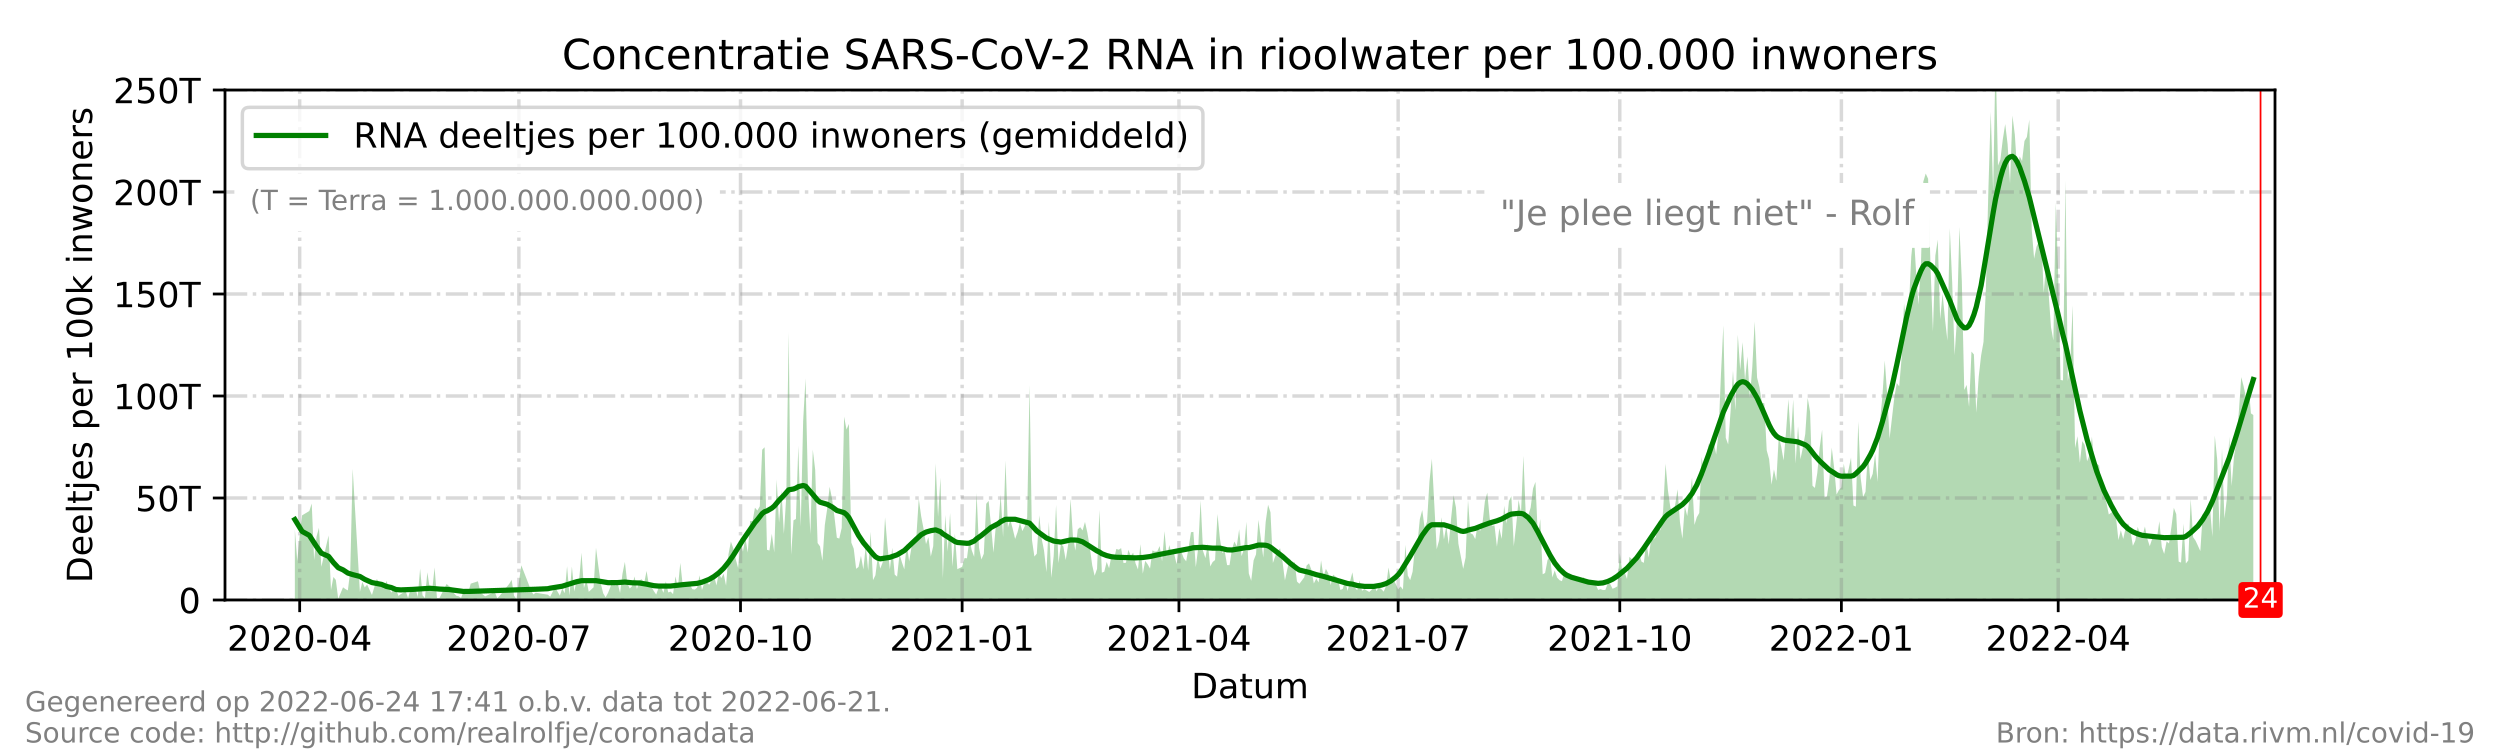 <?xml version="1.0" encoding="utf-8" standalone="no"?>
<!DOCTYPE svg PUBLIC "-//W3C//DTD SVG 1.1//EN"
  "http://www.w3.org/Graphics/SVG/1.1/DTD/svg11.dtd">
<!-- Created with matplotlib (https://matplotlib.org/) -->
<svg height="216pt" version="1.1" viewBox="0 0 720 216" width="720pt" xmlns="http://www.w3.org/2000/svg" xmlns:xlink="http://www.w3.org/1999/xlink">
 <defs>
  <style type="text/css">*{stroke-linecap:butt;stroke-linejoin:round;}</style>
 </defs>
 <g id="figure_1">
  <g id="patch_1">
   <path d="M 0 216 
L 720 216 
L 720 0 
L 0 0 
z
" style="fill:#ffffff;"/>
  </g>
  <g id="axes_1">
   <g id="patch_2">
    <path d="M 64.8 172.8 
L 655.2 172.8 
L 655.2 25.92 
L 64.8 25.92 
z
" style="fill:#ffffff;"/>
   </g>
   <g id="PolyCollection_1">
    <path clip-path="url(#pa2c7567cf8)" d="M 84.919 172.8 
L 84.919 172.8 
L 85.613 172.8 
L 86.307 172.8 
L 87.001 172.8 
L 89.082 172.8 
L 89.776 172.8 
L 90.47 172.8 
L 91.163 172.8 
L 91.857 172.8 
L 92.551 172.8 
L 94.632 172.8 
L 95.326 172.8 
L 96.02 172.8 
L 96.714 172.8 
L 97.407 172.8 
L 98.795 172.8 
L 99.489 172.8 
L 100.182 172.8 
L 100.876 172.8 
L 101.57 172.8 
L 103.651 172.8 
L 104.345 172.8 
L 105.039 172.8 
L 105.733 172.8 
L 106.426 172.8 
L 107.12 172.8 
L 108.508 172.8 
L 109.895 172.8 
L 110.589 172.8 
L 111.283 172.8 
L 112.67 172.8 
L 113.364 172.8 
L 114.058 172.8 
L 114.752 172.8 
L 115.445 172.8 
L 116.833 172.8 
L 117.527 172.8 
L 118.22 172.8 
L 118.914 172.8 
L 119.608 172.8 
L 120.302 172.8 
L 120.996 172.8 
L 121.689 172.8 
L 122.383 172.8 
L 123.077 172.8 
L 123.771 172.8 
L 124.464 172.8 
L 125.158 172.8 
L 125.852 172.8 
L 126.546 172.8 
L 128.627 172.8 
L 129.321 172.8 
L 130.015 172.8 
L 130.708 172.8 
L 131.402 172.8 
L 132.096 172.8 
L 132.79 172.8 
L 133.483 172.8 
L 134.177 172.8 
L 134.871 172.8 
L 135.565 172.8 
L 137.646 172.8 
L 138.34 172.8 
L 139.034 172.8 
L 139.727 172.8 
L 142.502 172.8 
L 143.196 172.8 
L 143.89 172.8 
L 146.665 172.8 
L 147.359 172.8 
L 148.053 172.8 
L 148.746 172.8 
L 150.134 172.8 
L 152.909 172.8 
L 153.603 172.8 
L 154.297 172.8 
L 157.765 172.8 
L 158.459 172.8 
L 159.847 172.8 
L 161.234 172.8 
L 161.928 172.8 
L 162.622 172.8 
L 163.316 172.8 
L 164.009 172.8 
L 164.703 172.8 
L 165.397 172.8 
L 166.091 172.8 
L 166.784 172.8 
L 167.478 172.8 
L 168.172 172.8 
L 168.866 172.8 
L 169.56 172.8 
L 170.253 172.8 
L 170.947 172.8 
L 171.641 172.8 
L 172.335 172.8 
L 173.028 172.8 
L 173.722 172.8 
L 174.416 172.8 
L 175.11 172.8 
L 176.497 172.8 
L 177.191 172.8 
L 177.885 172.8 
L 178.579 172.8 
L 179.272 172.8 
L 179.966 172.8 
L 180.66 172.8 
L 181.354 172.8 
L 182.047 172.8 
L 182.741 172.8 
L 183.435 172.8 
L 184.129 172.8 
L 184.823 172.8 
L 185.516 172.8 
L 186.21 172.8 
L 186.904 172.8 
L 187.598 172.8 
L 188.291 172.8 
L 188.985 172.8 
L 189.679 172.8 
L 190.373 172.8 
L 191.067 172.8 
L 191.76 172.8 
L 192.454 172.8 
L 193.148 172.8 
L 193.842 172.8 
L 194.535 172.8 
L 195.229 172.8 
L 195.923 172.8 
L 196.617 172.8 
L 197.31 172.8 
L 198.004 172.8 
L 198.698 172.8 
L 199.392 172.8 
L 200.086 172.8 
L 200.779 172.8 
L 201.473 172.8 
L 202.167 172.8 
L 202.861 172.8 
L 203.554 172.8 
L 204.248 172.8 
L 204.942 172.8 
L 205.636 172.8 
L 206.329 172.8 
L 207.023 172.8 
L 207.717 172.8 
L 208.411 172.8 
L 209.105 172.8 
L 209.798 172.8 
L 210.492 172.8 
L 211.186 172.8 
L 211.88 172.8 
L 212.573 172.8 
L 213.267 172.8 
L 213.961 172.8 
L 214.655 172.8 
L 215.349 172.8 
L 216.042 172.8 
L 216.736 172.8 
L 217.43 172.8 
L 218.124 172.8 
L 218.817 172.8 
L 219.511 172.8 
L 220.205 172.8 
L 220.899 172.8 
L 221.592 172.8 
L 222.286 172.8 
L 222.98 172.8 
L 223.674 172.8 
L 224.368 172.8 
L 225.061 172.8 
L 225.755 172.8 
L 226.449 172.8 
L 227.143 172.8 
L 227.836 172.8 
L 228.53 172.8 
L 229.224 172.8 
L 229.918 172.8 
L 230.612 172.8 
L 231.305 172.8 
L 231.999 172.8 
L 232.693 172.8 
L 233.387 172.8 
L 234.08 172.8 
L 234.774 172.8 
L 235.468 172.8 
L 236.162 172.8 
L 236.855 172.8 
L 237.549 172.8 
L 238.243 172.8 
L 238.937 172.8 
L 239.631 172.8 
L 240.324 172.8 
L 241.018 172.8 
L 241.712 172.8 
L 242.406 172.8 
L 243.099 172.8 
L 243.793 172.8 
L 244.487 172.8 
L 245.181 172.8 
L 245.875 172.8 
L 246.568 172.8 
L 247.262 172.8 
L 247.956 172.8 
L 248.65 172.8 
L 249.343 172.8 
L 250.037 172.8 
L 250.731 172.8 
L 251.425 172.8 
L 252.118 172.8 
L 252.812 172.8 
L 253.506 172.8 
L 254.2 172.8 
L 254.894 172.8 
L 255.587 172.8 
L 256.281 172.8 
L 256.975 172.8 
L 257.669 172.8 
L 258.362 172.8 
L 259.056 172.8 
L 259.75 172.8 
L 260.444 172.8 
L 261.137 172.8 
L 261.831 172.8 
L 262.525 172.8 
L 263.219 172.8 
L 263.913 172.8 
L 264.606 172.8 
L 265.3 172.8 
L 265.994 172.8 
L 266.688 172.8 
L 267.381 172.8 
L 268.075 172.8 
L 268.769 172.8 
L 269.463 172.8 
L 270.157 172.8 
L 270.85 172.8 
L 271.544 172.8 
L 272.238 172.8 
L 272.932 172.8 
L 273.625 172.8 
L 274.319 172.8 
L 275.013 172.8 
L 275.707 172.8 
L 277.094 172.8 
L 277.788 172.8 
L 278.482 172.8 
L 279.176 172.8 
L 279.869 172.8 
L 280.563 172.8 
L 281.257 172.8 
L 281.951 172.8 
L 282.644 172.8 
L 283.338 172.8 
L 284.032 172.8 
L 284.726 172.8 
L 285.42 172.8 
L 286.113 172.8 
L 286.807 172.8 
L 287.501 172.8 
L 288.195 172.8 
L 288.888 172.8 
L 289.582 172.8 
L 290.276 172.8 
L 290.97 172.8 
L 291.663 172.8 
L 292.357 172.8 
L 293.051 172.8 
L 293.745 172.8 
L 294.439 172.8 
L 295.132 172.8 
L 295.826 172.8 
L 296.52 172.8 
L 297.214 172.8 
L 297.907 172.8 
L 298.601 172.8 
L 299.295 172.8 
L 299.989 172.8 
L 300.682 172.8 
L 301.376 172.8 
L 302.07 172.8 
L 302.764 172.8 
L 303.458 172.8 
L 304.151 172.8 
L 304.845 172.8 
L 305.539 172.8 
L 306.233 172.8 
L 306.926 172.8 
L 307.62 172.8 
L 308.314 172.8 
L 309.008 172.8 
L 309.702 172.8 
L 310.395 172.8 
L 311.089 172.8 
L 311.783 172.8 
L 312.477 172.8 
L 313.17 172.8 
L 313.864 172.8 
L 314.558 172.8 
L 315.252 172.8 
L 315.945 172.8 
L 316.639 172.8 
L 317.333 172.8 
L 318.027 172.8 
L 318.721 172.8 
L 319.414 172.8 
L 320.108 172.8 
L 320.802 172.8 
L 321.496 172.8 
L 322.189 172.8 
L 322.883 172.8 
L 323.577 172.8 
L 324.271 172.8 
L 324.965 172.8 
L 325.658 172.8 
L 326.352 172.8 
L 327.046 172.8 
L 327.74 172.8 
L 328.433 172.8 
L 329.127 172.8 
L 329.821 172.8 
L 330.515 172.8 
L 331.208 172.8 
L 331.902 172.8 
L 332.596 172.8 
L 333.29 172.8 
L 333.984 172.8 
L 334.677 172.8 
L 335.371 172.8 
L 336.065 172.8 
L 336.759 172.8 
L 337.452 172.8 
L 338.146 172.8 
L 338.84 172.8 
L 339.534 172.8 
L 340.227 172.8 
L 340.921 172.8 
L 341.615 172.8 
L 342.309 172.8 
L 343.003 172.8 
L 343.696 172.8 
L 344.39 172.8 
L 345.084 172.8 
L 345.778 172.8 
L 346.471 172.8 
L 347.165 172.8 
L 347.859 172.8 
L 348.553 172.8 
L 349.247 172.8 
L 349.94 172.8 
L 350.634 172.8 
L 351.328 172.8 
L 352.022 172.8 
L 352.715 172.8 
L 353.409 172.8 
L 354.103 172.8 
L 354.797 172.8 
L 355.49 172.8 
L 356.184 172.8 
L 356.878 172.8 
L 357.572 172.8 
L 358.266 172.8 
L 358.959 172.8 
L 359.653 172.8 
L 360.347 172.8 
L 361.041 172.8 
L 361.734 172.8 
L 362.428 172.8 
L 363.122 172.8 
L 363.816 172.8 
L 364.51 172.8 
L 365.203 172.8 
L 365.897 172.8 
L 366.591 172.8 
L 367.285 172.8 
L 367.978 172.8 
L 368.672 172.8 
L 369.366 172.8 
L 370.06 172.8 
L 370.753 172.8 
L 371.447 172.8 
L 372.141 172.8 
L 372.835 172.8 
L 373.529 172.8 
L 374.222 172.8 
L 375.61 172.8 
L 376.304 172.8 
L 376.997 172.8 
L 377.691 172.8 
L 378.385 172.8 
L 379.079 172.8 
L 379.773 172.8 
L 380.466 172.8 
L 381.16 172.8 
L 381.854 172.8 
L 382.548 172.8 
L 383.241 172.8 
L 383.935 172.8 
L 385.323 172.8 
L 386.016 172.8 
L 386.71 172.8 
L 387.404 172.8 
L 388.098 172.8 
L 389.485 172.8 
L 390.179 172.8 
L 390.873 172.8 
L 391.567 172.8 
L 392.26 172.8 
L 392.954 172.8 
L 394.342 172.8 
L 395.035 172.8 
L 395.729 172.8 
L 396.423 172.8 
L 397.117 172.8 
L 397.811 172.8 
L 398.504 172.8 
L 399.198 172.8 
L 399.892 172.8 
L 400.586 172.8 
L 401.279 172.8 
L 401.973 172.8 
L 402.667 172.8 
L 403.361 172.8 
L 404.055 172.8 
L 404.748 172.8 
L 405.442 172.8 
L 406.136 172.8 
L 406.83 172.8 
L 407.523 172.8 
L 408.217 172.8 
L 408.911 172.8 
L 409.605 172.8 
L 410.298 172.8 
L 410.992 172.8 
L 411.686 172.8 
L 412.38 172.8 
L 413.767 172.8 
L 414.461 172.8 
L 415.155 172.8 
L 415.849 172.8 
L 416.542 172.8 
L 417.236 172.8 
L 417.93 172.8 
L 418.624 172.8 
L 419.318 172.8 
L 420.011 172.8 
L 420.705 172.8 
L 421.399 172.8 
L 422.093 172.8 
L 422.786 172.8 
L 423.48 172.8 
L 424.174 172.8 
L 424.868 172.8 
L 425.561 172.8 
L 426.255 172.8 
L 426.949 172.8 
L 427.643 172.8 
L 428.337 172.8 
L 429.03 172.8 
L 429.724 172.8 
L 430.418 172.8 
L 431.112 172.8 
L 431.805 172.8 
L 432.499 172.8 
L 433.193 172.8 
L 433.887 172.8 
L 434.58 172.8 
L 435.274 172.8 
L 435.968 172.8 
L 436.662 172.8 
L 437.356 172.8 
L 438.049 172.8 
L 438.743 172.8 
L 439.437 172.8 
L 440.131 172.8 
L 440.824 172.8 
L 441.518 172.8 
L 442.212 172.8 
L 442.906 172.8 
L 443.6 172.8 
L 444.293 172.8 
L 444.987 172.8 
L 445.681 172.8 
L 446.375 172.8 
L 447.068 172.8 
L 447.762 172.8 
L 448.456 172.8 
L 449.15 172.8 
L 449.843 172.8 
L 450.537 172.8 
L 451.231 172.8 
L 451.925 172.8 
L 452.619 172.8 
L 453.312 172.8 
L 454.006 172.8 
L 454.7 172.8 
L 455.394 172.8 
L 456.087 172.8 
L 456.781 172.8 
L 457.475 172.8 
L 458.169 172.8 
L 458.863 172.8 
L 459.556 172.8 
L 460.25 172.8 
L 460.944 172.8 
L 461.638 172.8 
L 462.331 172.8 
L 463.025 172.8 
L 463.719 172.8 
L 464.413 172.8 
L 465.106 172.8 
L 465.8 172.8 
L 466.494 172.8 
L 467.188 172.8 
L 467.882 172.8 
L 468.575 172.8 
L 469.269 172.8 
L 469.963 172.8 
L 470.657 172.8 
L 471.35 172.8 
L 472.044 172.8 
L 472.738 172.8 
L 473.432 172.8 
L 474.125 172.8 
L 474.819 172.8 
L 475.513 172.8 
L 476.207 172.8 
L 476.901 172.8 
L 477.594 172.8 
L 478.288 172.8 
L 478.982 172.8 
L 479.676 172.8 
L 480.369 172.8 
L 481.063 172.8 
L 481.757 172.8 
L 482.451 172.8 
L 483.145 172.8 
L 483.838 172.8 
L 484.532 172.8 
L 485.226 172.8 
L 485.92 172.8 
L 486.613 172.8 
L 487.307 172.8 
L 488.001 172.8 
L 488.695 172.8 
L 489.388 172.8 
L 490.082 172.8 
L 490.776 172.8 
L 491.47 172.8 
L 492.164 172.8 
L 492.857 172.8 
L 493.551 172.8 
L 494.245 172.8 
L 494.939 172.8 
L 495.632 172.8 
L 496.326 172.8 
L 497.02 172.8 
L 497.714 172.8 
L 498.408 172.8 
L 499.101 172.8 
L 499.795 172.8 
L 500.489 172.8 
L 501.183 172.8 
L 501.876 172.8 
L 502.57 172.8 
L 503.264 172.8 
L 503.958 172.8 
L 504.651 172.8 
L 505.345 172.8 
L 506.039 172.8 
L 506.733 172.8 
L 507.427 172.8 
L 508.12 172.8 
L 508.814 172.8 
L 509.508 172.8 
L 510.202 172.8 
L 510.895 172.8 
L 511.589 172.8 
L 512.283 172.8 
L 512.977 172.8 
L 513.671 172.8 
L 514.364 172.8 
L 515.058 172.8 
L 515.752 172.8 
L 516.446 172.8 
L 517.139 172.8 
L 517.833 172.8 
L 518.527 172.8 
L 519.221 172.8 
L 519.914 172.8 
L 520.608 172.8 
L 521.302 172.8 
L 521.996 172.8 
L 522.69 172.8 
L 523.383 172.8 
L 524.077 172.8 
L 524.771 172.8 
L 525.465 172.8 
L 526.158 172.8 
L 526.852 172.8 
L 527.546 172.8 
L 528.24 172.8 
L 528.933 172.8 
L 529.627 172.8 
L 530.321 172.8 
L 531.015 172.8 
L 531.709 172.8 
L 532.402 172.8 
L 533.096 172.8 
L 533.79 172.8 
L 534.484 172.8 
L 535.177 172.8 
L 535.871 172.8 
L 536.565 172.8 
L 537.259 172.8 
L 537.953 172.8 
L 538.646 172.8 
L 539.34 172.8 
L 540.034 172.8 
L 540.728 172.8 
L 541.421 172.8 
L 542.115 172.8 
L 542.809 172.8 
L 543.503 172.8 
L 544.196 172.8 
L 544.89 172.8 
L 545.584 172.8 
L 546.278 172.8 
L 546.972 172.8 
L 547.665 172.8 
L 548.359 172.8 
L 549.053 172.8 
L 549.747 172.8 
L 550.44 172.8 
L 551.134 172.8 
L 551.828 172.8 
L 552.522 172.8 
L 553.216 172.8 
L 553.909 172.8 
L 554.603 172.8 
L 555.297 172.8 
L 555.991 172.8 
L 556.684 172.8 
L 557.378 172.8 
L 558.072 172.8 
L 558.766 172.8 
L 559.459 172.8 
L 560.153 172.8 
L 560.847 172.8 
L 561.541 172.8 
L 562.235 172.8 
L 562.928 172.8 
L 563.622 172.8 
L 564.316 172.8 
L 565.01 172.8 
L 565.703 172.8 
L 566.397 172.8 
L 567.091 172.8 
L 567.785 172.8 
L 568.478 172.8 
L 569.172 172.8 
L 569.866 172.8 
L 570.56 172.8 
L 571.254 172.8 
L 571.947 172.8 
L 572.641 172.8 
L 573.335 172.8 
L 574.029 172.8 
L 574.722 172.8 
L 575.416 172.8 
L 576.11 172.8 
L 576.804 172.8 
L 577.498 172.8 
L 578.191 172.8 
L 578.885 172.8 
L 579.579 172.8 
L 580.273 172.8 
L 580.966 172.8 
L 581.66 172.8 
L 582.354 172.8 
L 583.048 172.8 
L 583.741 172.8 
L 584.435 172.8 
L 585.129 172.8 
L 585.823 172.8 
L 586.517 172.8 
L 587.21 172.8 
L 587.904 172.8 
L 588.598 172.8 
L 589.292 172.8 
L 589.985 172.8 
L 590.679 172.8 
L 591.373 172.8 
L 592.067 172.8 
L 592.761 172.8 
L 593.454 172.8 
L 594.148 172.8 
L 594.842 172.8 
L 595.536 172.8 
L 596.229 172.8 
L 596.923 172.8 
L 597.617 172.8 
L 598.311 172.8 
L 599.004 172.8 
L 599.698 172.8 
L 600.392 172.8 
L 601.086 172.8 
L 601.78 172.8 
L 602.473 172.8 
L 603.167 172.8 
L 603.861 172.8 
L 604.555 172.8 
L 605.248 172.8 
L 605.942 172.8 
L 606.636 172.8 
L 607.33 172.8 
L 608.024 172.8 
L 608.717 172.8 
L 609.411 172.8 
L 610.105 172.8 
L 610.799 172.8 
L 611.492 172.8 
L 612.186 172.8 
L 612.88 172.8 
L 613.574 172.8 
L 614.267 172.8 
L 614.961 172.8 
L 615.655 172.8 
L 616.349 172.8 
L 617.043 172.8 
L 617.736 172.8 
L 618.43 172.8 
L 619.124 172.8 
L 619.818 172.8 
L 620.511 172.8 
L 621.205 172.8 
L 621.899 172.8 
L 622.593 172.8 
L 623.286 172.8 
L 623.98 172.8 
L 624.674 172.8 
L 625.368 172.8 
L 626.062 172.8 
L 626.755 172.8 
L 627.449 172.8 
L 628.143 172.8 
L 628.837 172.8 
L 629.53 172.8 
L 630.224 172.8 
L 630.918 172.8 
L 631.612 172.8 
L 632.306 172.8 
L 632.999 172.8 
L 633.693 172.8 
L 634.387 172.8 
L 635.081 172.8 
L 635.774 172.8 
L 636.468 172.8 
L 637.162 172.8 
L 637.856 172.8 
L 638.549 172.8 
L 639.243 172.8 
L 639.937 172.8 
L 640.631 172.8 
L 641.325 172.8 
L 642.018 172.8 
L 642.712 172.8 
L 643.406 172.8 
L 644.1 172.8 
L 644.793 172.8 
L 645.487 172.8 
L 646.181 172.8 
L 646.875 172.8 
L 647.569 172.8 
L 648.262 172.8 
L 648.956 172.8 
L 648.956 172.8 
L 648.956 119.543 
L 648.262 119.046 
L 647.569 110.397 
L 646.875 114.66 
L 646.181 111.317 
L 645.487 108.6 
L 644.793 118.45 
L 644.1 127.227 
L 643.406 131.414 
L 642.712 139.967 
L 642.018 125.68 
L 641.325 143.729 
L 640.631 149.363 
L 639.937 129.198 
L 639.243 153.011 
L 638.549 132.322 
L 637.856 125.408 
L 637.162 154.603 
L 636.468 146.08 
L 635.774 148.808 
L 635.081 149.416 
L 634.387 147.974 
L 633.693 158.717 
L 632.999 157.173 
L 632.306 155.685 
L 631.612 154.702 
L 630.918 143.66 
L 630.224 161.406 
L 629.53 162.278 
L 628.837 150.816 
L 628.143 162.025 
L 627.449 161.73 
L 626.755 148.078 
L 626.062 146.251 
L 625.368 151.81 
L 624.674 156.517 
L 623.98 155.931 
L 623.286 159.539 
L 622.593 157.562 
L 621.899 150.096 
L 621.205 154.858 
L 620.511 154.34 
L 619.818 155.208 
L 619.124 157.301 
L 618.43 155.147 
L 617.736 151.655 
L 617.043 154.331 
L 616.349 153.926 
L 615.655 151.733 
L 614.961 155.707 
L 614.267 157.202 
L 613.574 152.945 
L 612.88 150.7 
L 612.186 152.066 
L 611.492 155.215 
L 610.799 152.689 
L 610.105 155.535 
L 609.411 149.128 
L 608.717 147.19 
L 608.024 147.667 
L 607.33 148.173 
L 606.636 144.699 
L 605.942 142.531 
L 605.248 140.915 
L 604.555 134.099 
L 603.861 133.527 
L 603.167 133.34 
L 602.473 125.786 
L 601.78 131.086 
L 601.086 132.833 
L 600.392 128.162 
L 599.698 127.024 
L 599.004 133.291 
L 598.311 125.63 
L 597.617 129.044 
L 596.923 87.904 
L 596.229 105.446 
L 595.536 109.713 
L 594.842 51.962 
L 594.148 109.55 
L 593.454 109.434 
L 592.761 79.139 
L 592.067 58.347 
L 591.373 98.052 
L 590.679 94.203 
L 589.985 84.141 
L 589.292 75.565 
L 588.598 84.354 
L 587.904 68.766 
L 587.21 69.551 
L 586.517 71.024 
L 585.823 74.499 
L 585.129 66.026 
L 584.435 34.456 
L 583.741 39.461 
L 583.048 40.599 
L 582.354 46.387 
L 581.66 45.01 
L 580.966 49.571 
L 580.273 38.824 
L 579.579 33.266 
L 578.885 52.853 
L 578.191 41.512 
L 577.498 35.724 
L 576.804 40.146 
L 576.11 45.952 
L 575.416 47.701 
L 574.722 15.79 
L 574.029 55.341 
L 573.335 32.177 
L 572.641 55.203 
L 571.947 82.743 
L 571.254 98.466 
L 570.56 102.38 
L 569.866 108.529 
L 569.172 118.843 
L 568.478 102.089 
L 567.785 101.252 
L 567.091 117.186 
L 566.397 110.855 
L 565.703 112.325 
L 565.01 81.07 
L 564.316 65.337 
L 563.622 91.715 
L 562.928 102.318 
L 562.235 81.399 
L 561.541 65.681 
L 560.847 98.089 
L 560.153 91.841 
L 559.459 84.55 
L 558.766 91.982 
L 558.072 69.002 
L 557.378 73.64 
L 556.684 95.484 
L 555.991 76.791 
L 555.297 51.483 
L 554.603 49.979 
L 553.909 52.313 
L 553.216 76.486 
L 552.522 87.755 
L 551.828 78.255 
L 551.134 66.955 
L 550.44 73.917 
L 549.747 88.446 
L 549.053 93.332 
L 548.359 87.45 
L 547.665 102.998 
L 546.972 111.282 
L 546.278 110.319 
L 545.584 114.295 
L 544.89 120.374 
L 544.196 126.353 
L 543.503 113.489 
L 542.809 103.818 
L 542.115 114.336 
L 541.421 121.521 
L 540.728 138.8 
L 540.034 130.704 
L 539.34 136.465 
L 538.646 138.242 
L 537.953 130.529 
L 537.259 141.665 
L 536.565 143.145 
L 535.871 137.575 
L 535.177 121.358 
L 534.484 145.91 
L 533.79 145.576 
L 533.096 131.789 
L 532.402 135.149 
L 531.709 137.947 
L 531.015 133.518 
L 530.321 140.376 
L 529.627 141.109 
L 528.933 142.431 
L 528.24 134.795 
L 527.546 128.924 
L 526.852 137.929 
L 526.158 143.019 
L 525.465 143.258 
L 524.771 123.769 
L 524.077 128.838 
L 523.383 136.205 
L 522.69 140.527 
L 521.996 139.893 
L 521.302 118.56 
L 520.608 114.596 
L 519.914 124.978 
L 519.221 128.937 
L 518.527 132.26 
L 517.833 122.782 
L 517.139 133.517 
L 516.446 115.038 
L 515.752 126.258 
L 515.058 114.986 
L 514.364 124.546 
L 513.671 132.617 
L 512.977 128.6 
L 512.283 125.667 
L 511.589 138.506 
L 510.895 135.169 
L 510.202 139.595 
L 509.508 132.239 
L 508.814 129.697 
L 508.12 116.175 
L 507.427 115.984 
L 506.733 111.537 
L 506.039 108.751 
L 505.345 92.597 
L 504.651 105.832 
L 503.958 114.54 
L 503.264 102.647 
L 502.57 109.515 
L 501.876 98.551 
L 501.183 106.581 
L 500.489 96.401 
L 499.795 118.17 
L 499.101 106.739 
L 498.408 118.399 
L 497.714 128 
L 497.02 126.087 
L 496.326 93.698 
L 495.632 107.864 
L 494.939 124.754 
L 494.245 130.881 
L 493.551 127.252 
L 492.857 129.019 
L 492.164 127.783 
L 491.47 130.837 
L 490.776 136.72 
L 490.082 131.618 
L 489.388 147.743 
L 488.695 148.929 
L 488.001 151.18 
L 487.307 137.545 
L 486.613 143.231 
L 485.92 148.628 
L 485.226 145.866 
L 484.532 155.163 
L 483.838 150.504 
L 483.145 140.905 
L 482.451 145.372 
L 481.757 148.199 
L 481.063 146.181 
L 480.369 141.232 
L 479.676 133.536 
L 478.982 147.073 
L 478.288 152.798 
L 477.594 150.03 
L 476.901 154.632 
L 476.207 155.288 
L 475.513 155.305 
L 474.819 160.581 
L 474.125 155.765 
L 473.432 162.105 
L 472.738 161.736 
L 472.044 159.21 
L 471.35 161.774 
L 470.657 161.979 
L 469.963 161.009 
L 469.269 160.385 
L 468.575 166.738 
L 467.882 164.748 
L 467.188 164.375 
L 466.494 159.267 
L 465.8 168.868 
L 465.106 169.27 
L 464.413 169.565 
L 463.719 168.161 
L 463.025 168.136 
L 462.331 169.912 
L 461.638 169.931 
L 460.944 169.657 
L 460.25 169.899 
L 459.556 168.29 
L 458.863 167.45 
L 458.169 166.967 
L 457.475 167.516 
L 456.781 167.551 
L 456.087 166.196 
L 455.394 167.369 
L 454.7 167.549 
L 454.006 167.183 
L 453.312 165.627 
L 452.619 166.19 
L 451.925 165.415 
L 451.231 165.976 
L 450.537 164.828 
L 449.843 167.386 
L 449.15 167.087 
L 448.456 166.365 
L 447.762 164.28 
L 447.068 166.296 
L 446.375 159.911 
L 445.681 161.354 
L 444.987 165.011 
L 444.293 165.4 
L 443.6 149.48 
L 442.906 154.56 
L 442.212 138.785 
L 441.518 140.683 
L 440.824 146.203 
L 440.131 148.405 
L 439.437 148.866 
L 438.743 131.263 
L 438.049 147.86 
L 437.356 143.959 
L 436.662 151.191 
L 435.968 157.33 
L 435.274 142.871 
L 434.58 144.32 
L 433.887 150.817 
L 433.193 145.655 
L 432.499 155.222 
L 431.805 152.134 
L 431.112 157.45 
L 430.418 151.334 
L 429.724 151.401 
L 429.03 149.306 
L 428.337 141.876 
L 427.643 144.407 
L 426.949 150.786 
L 426.255 152.988 
L 425.561 151.163 
L 424.868 155.24 
L 424.174 153.911 
L 423.48 153.573 
L 422.786 144.045 
L 422.093 160.558 
L 421.399 163.834 
L 420.705 160.195 
L 420.011 156.564 
L 419.318 146.177 
L 418.624 142.607 
L 417.93 149.166 
L 417.236 156.828 
L 416.542 151.455 
L 415.849 155.362 
L 415.155 148.976 
L 414.461 155.633 
L 413.767 158.187 
L 412.38 132.107 
L 411.686 138.609 
L 410.992 150.248 
L 410.298 152.009 
L 409.605 146.89 
L 408.911 149.52 
L 408.217 156.573 
L 407.523 157.392 
L 406.83 164.641 
L 406.136 167.073 
L 405.442 165.738 
L 404.748 156.895 
L 404.055 169.804 
L 403.361 168.882 
L 402.667 169.741 
L 401.973 168.195 
L 401.279 166.755 
L 400.586 167.508 
L 399.892 163.429 
L 399.198 168.769 
L 398.504 170.397 
L 397.811 169.63 
L 397.117 169.119 
L 396.423 170.279 
L 395.729 168.007 
L 395.035 169.86 
L 394.342 170.486 
L 392.954 169.687 
L 392.26 170.137 
L 391.567 167.186 
L 390.873 169.981 
L 390.179 169.219 
L 389.485 164.834 
L 388.098 170.209 
L 387.404 167.109 
L 386.71 169.614 
L 386.016 169.903 
L 385.323 166.546 
L 383.935 165.511 
L 383.241 168.517 
L 382.548 165.112 
L 381.854 163.836 
L 381.16 166.111 
L 380.466 161.372 
L 379.773 167.735 
L 379.079 166.64 
L 378.385 168.037 
L 377.691 164.154 
L 376.997 162.259 
L 376.304 162.87 
L 375.61 166.284 
L 374.222 168.138 
L 373.529 167.474 
L 372.835 161.826 
L 372.141 162.652 
L 371.447 160.747 
L 370.753 163.908 
L 370.06 167.155 
L 369.366 161.771 
L 368.672 157.902 
L 367.978 158.833 
L 367.285 160.165 
L 366.591 162.146 
L 365.897 147.54 
L 365.203 145.374 
L 364.51 150.34 
L 363.816 160.552 
L 363.122 155.121 
L 362.428 149.714 
L 361.734 159.667 
L 361.041 161.387 
L 360.347 167.279 
L 359.653 165.136 
L 358.959 150.292 
L 358.266 158.109 
L 357.572 160.172 
L 356.878 152.429 
L 356.184 157.305 
L 355.49 155.956 
L 354.797 158.239 
L 354.103 162.761 
L 353.409 162.766 
L 352.715 158.777 
L 352.022 159.258 
L 351.328 155.08 
L 350.634 148.031 
L 349.94 161.294 
L 349.247 161.849 
L 348.553 163.136 
L 347.859 156.544 
L 347.165 160.739 
L 346.471 158.689 
L 345.778 144.088 
L 345.084 157.76 
L 344.39 163.357 
L 343.696 153.192 
L 343.003 153.273 
L 342.309 157.774 
L 341.615 161.646 
L 340.921 160.771 
L 340.227 158.959 
L 339.534 158.521 
L 338.84 162.451 
L 338.146 159.424 
L 337.452 159.639 
L 336.759 156.971 
L 336.065 160.502 
L 335.371 152.995 
L 334.677 161.669 
L 333.984 157.259 
L 333.29 158.788 
L 332.596 158.859 
L 331.902 158.517 
L 331.208 163.743 
L 330.515 162.49 
L 329.821 161.521 
L 329.127 165.225 
L 328.433 156.704 
L 327.74 163.998 
L 327.046 162.255 
L 326.352 159.181 
L 325.658 160.051 
L 324.965 158.354 
L 324.271 162.057 
L 323.577 162.161 
L 322.883 157.859 
L 322.189 158.327 
L 321.496 158.09 
L 320.802 161.209 
L 320.108 160.034 
L 319.414 163.662 
L 318.721 161.828 
L 318.027 164.65 
L 317.333 164.921 
L 316.639 146.886 
L 315.945 163.85 
L 315.252 165.823 
L 314.558 162.789 
L 313.864 157.647 
L 313.17 153.449 
L 312.477 150.303 
L 311.783 152.768 
L 311.089 151.825 
L 310.395 152.444 
L 309.702 158.58 
L 309.008 154.513 
L 308.314 143.675 
L 307.62 156.88 
L 306.926 161.296 
L 306.233 157.349 
L 305.539 156.703 
L 304.845 162.191 
L 304.151 145.429 
L 303.458 160.161 
L 302.764 166.42 
L 302.07 150.277 
L 301.376 164.781 
L 300.682 158.572 
L 299.989 155.083 
L 299.295 148.406 
L 298.601 159.452 
L 297.907 160.286 
L 297.214 155.581 
L 296.52 110.835 
L 295.826 149.025 
L 295.132 151.549 
L 294.439 152.947 
L 293.745 150.574 
L 293.051 153.285 
L 292.357 155.22 
L 291.663 152.293 
L 290.97 149.638 
L 290.276 151.938 
L 289.582 132.648 
L 288.888 154.661 
L 288.195 142.454 
L 287.501 151.746 
L 286.807 151.309 
L 286.113 159.153 
L 285.42 151.451 
L 284.726 144.259 
L 284.032 145.095 
L 283.338 159.477 
L 282.644 161.136 
L 281.951 157.747 
L 281.257 142.002 
L 280.563 160.372 
L 279.869 158.503 
L 279.176 155.388 
L 278.482 160.797 
L 277.788 160.709 
L 277.094 163.248 
L 275.707 163.926 
L 275.013 153.605 
L 274.319 163.201 
L 273.625 147.747 
L 272.932 158.883 
L 272.238 148.275 
L 271.544 166.6 
L 270.85 137.556 
L 270.157 148.814 
L 269.463 133.479 
L 268.769 157.272 
L 268.075 160.298 
L 267.381 154.677 
L 266.688 156.703 
L 265.994 152.335 
L 265.3 148.695 
L 264.606 143.686 
L 263.913 154.535 
L 263.219 154.909 
L 262.525 157.525 
L 261.831 161.652 
L 261.137 156.583 
L 260.444 163.963 
L 259.75 161.945 
L 259.056 159.589 
L 258.362 166.076 
L 257.669 165.477 
L 256.975 157.76 
L 256.281 163.986 
L 255.587 157.183 
L 254.894 148.995 
L 254.2 161.988 
L 253.506 163.771 
L 252.812 160.208 
L 252.118 165.685 
L 251.425 167.091 
L 250.731 153.153 
L 250.037 164.363 
L 249.343 157.135 
L 248.65 164.007 
L 247.956 160.083 
L 247.262 163.271 
L 246.568 163.825 
L 245.875 158.017 
L 245.181 156.273 
L 244.487 122.078 
L 243.793 123.703 
L 243.099 120.013 
L 242.406 152.046 
L 241.712 155.108 
L 241.018 154.86 
L 240.324 148.88 
L 239.631 143.621 
L 238.937 140.187 
L 238.243 146.422 
L 237.549 151.205 
L 236.855 161.513 
L 236.162 157.363 
L 235.468 156.385 
L 234.774 135.319 
L 234.08 129.484 
L 233.387 153.901 
L 232.693 140.01 
L 231.999 108.985 
L 231.305 121.34 
L 230.612 151.731 
L 229.918 128.37 
L 229.224 149.479 
L 228.53 149.838 
L 227.836 159.805 
L 227.143 95.699 
L 226.449 142.968 
L 225.755 153.774 
L 225.061 141.239 
L 224.368 150.509 
L 223.674 138.139 
L 222.98 159.078 
L 222.286 153.723 
L 221.592 158.554 
L 220.899 158.335 
L 220.205 128.807 
L 219.511 129.523 
L 218.817 145.813 
L 218.124 147.048 
L 217.43 146.214 
L 216.736 150.073 
L 216.042 150.073 
L 215.349 159.142 
L 214.655 154.818 
L 213.961 158.867 
L 213.267 156.067 
L 212.573 163.574 
L 211.88 161.008 
L 211.186 157.91 
L 210.492 155.967 
L 209.798 159.655 
L 209.105 168.675 
L 208.411 165.222 
L 207.717 166.486 
L 207.023 165.087 
L 206.329 168.603 
L 205.636 165.693 
L 204.942 167.18 
L 204.248 168.395 
L 203.554 167.658 
L 202.861 167.794 
L 202.167 169.932 
L 201.473 165.698 
L 200.779 169.231 
L 200.086 169.814 
L 199.392 169.665 
L 198.698 168.401 
L 198.004 167.596 
L 197.31 168.933 
L 196.617 168.495 
L 195.923 162.115 
L 195.229 169.27 
L 194.535 165.99 
L 193.842 171.105 
L 193.148 170.38 
L 192.454 170.628 
L 191.76 167.431 
L 191.067 170.734 
L 190.373 169.048 
L 189.679 169.278 
L 188.985 171.23 
L 188.291 170.227 
L 187.598 168.967 
L 186.904 168.582 
L 186.21 164.439 
L 185.516 167.948 
L 184.823 166.837 
L 184.129 167.141 
L 183.435 169.696 
L 182.741 166.014 
L 182.047 168.807 
L 181.354 169.511 
L 180.66 167.909 
L 179.966 161.817 
L 179.272 165.234 
L 178.579 170.781 
L 177.885 167.915 
L 177.191 168.631 
L 176.497 167.281 
L 175.11 170.76 
L 174.416 172.032 
L 173.722 170.876 
L 173.028 168.13 
L 172.335 163.103 
L 171.641 157.753 
L 170.947 169.14 
L 170.253 169.796 
L 169.56 170.447 
L 168.866 166.886 
L 168.172 169.361 
L 167.478 159.201 
L 166.784 167.068 
L 166.091 166.97 
L 165.397 170.354 
L 164.703 163.162 
L 164.009 171.495 
L 163.316 163.074 
L 162.622 170.854 
L 161.928 169.478 
L 161.234 171.535 
L 159.847 169.082 
L 158.459 171.844 
L 157.765 171.271 
L 154.297 170.704 
L 153.603 171.206 
L 152.909 169.944 
L 150.134 162.803 
L 148.746 172.525 
L 148.053 171.563 
L 147.359 166.994 
L 146.665 168.131 
L 143.89 171.635 
L 143.196 172.285 
L 142.502 170.453 
L 139.727 171.753 
L 139.034 171.222 
L 138.34 170.533 
L 137.646 167.41 
L 135.565 168.087 
L 134.871 170.575 
L 134.177 171.13 
L 133.483 170.284 
L 132.79 172.202 
L 132.096 171.731 
L 131.402 171.57 
L 130.708 170.811 
L 130.015 169.161 
L 129.321 168.817 
L 128.627 168.178 
L 126.546 172.265 
L 125.852 172.259 
L 125.158 163.423 
L 124.464 170.103 
L 123.771 169.478 
L 123.077 164.808 
L 122.383 172.225 
L 121.689 171.46 
L 120.996 163.762 
L 120.302 171.942 
L 119.608 169.222 
L 118.914 170.437 
L 118.22 169.734 
L 117.527 172.22 
L 116.833 170.275 
L 115.445 171.107 
L 114.752 171.628 
L 114.058 169.759 
L 113.364 169.351 
L 112.67 170.7 
L 111.283 167.293 
L 110.589 169.543 
L 109.895 168.545 
L 108.508 166.755 
L 107.12 171.36 
L 106.426 169.87 
L 105.733 168.36 
L 105.039 169.181 
L 104.345 167.58 
L 103.651 170.451 
L 101.57 135.014 
L 100.876 164.388 
L 100.182 170.045 
L 99.489 169.656 
L 98.795 169.143 
L 97.407 172.472 
L 96.714 167.017 
L 96.02 166.17 
L 95.326 169.959 
L 94.632 154.218 
L 92.551 163.235 
L 91.857 152 
L 91.163 154.566 
L 90.47 161.292 
L 89.776 145.018 
L 89.082 147.177 
L 87.001 148.423 
L 86.307 154.239 
L 85.613 161.571 
L 84.919 152.459 
z
" style="fill:#008000;fill-opacity:0.3;"/>
   </g>
   <g id="matplotlib.axis_1">
    <g id="xtick_1">
     <g id="line2d_1">
      <path clip-path="url(#pa2c7567cf8)" d="M 86.307 172.8 
L 86.307 25.92 
" style="fill:none;stroke:#808080;stroke-dasharray:6.4,1.6,1,1.6;stroke-dashoffset:0;stroke-opacity:0.3;"/>
     </g>
     <g id="line2d_2">
      <defs>
       <path d="M 0 0 
L 0 3.5 
" id="md663c60a82" style="stroke:#000000;stroke-width:0.8;"/>
      </defs>
      <g>
       <use style="stroke:#000000;stroke-width:0.8;" x="86.307" xlink:href="#md663c60a82" y="172.8"/>
      </g>
     </g>
     <g id="text_1">
      <!-- 2020-04 -->
      <g transform="translate(65.416 187.398)scale(0.1 -0.1)">
       <defs>
        <path d="M 19.188 8.297 
L 53.609 8.297 
L 53.609 0 
L 7.328 0 
L 7.328 8.297 
Q 12.938 14.109 22.625 23.891 
Q 32.328 33.688 34.812 36.531 
Q 39.547 41.844 41.422 45.531 
Q 43.312 49.219 43.312 52.781 
Q 43.312 58.594 39.234 62.25 
Q 35.156 65.922 28.609 65.922 
Q 23.969 65.922 18.812 64.312 
Q 13.672 62.703 7.812 59.422 
L 7.812 69.391 
Q 13.766 71.781 18.938 73 
Q 24.125 74.219 28.422 74.219 
Q 39.75 74.219 46.484 68.547 
Q 53.219 62.891 53.219 53.422 
Q 53.219 48.922 51.531 44.891 
Q 49.859 40.875 45.406 35.406 
Q 44.188 33.984 37.641 27.219 
Q 31.109 20.453 19.188 8.297 
z
" id="DejaVuSans-50"/>
        <path d="M 31.781 66.406 
Q 24.172 66.406 20.328 58.906 
Q 16.5 51.422 16.5 36.375 
Q 16.5 21.391 20.328 13.891 
Q 24.172 6.391 31.781 6.391 
Q 39.453 6.391 43.281 13.891 
Q 47.125 21.391 47.125 36.375 
Q 47.125 51.422 43.281 58.906 
Q 39.453 66.406 31.781 66.406 
z
M 31.781 74.219 
Q 44.047 74.219 50.516 64.516 
Q 56.984 54.828 56.984 36.375 
Q 56.984 17.969 50.516 8.266 
Q 44.047 -1.422 31.781 -1.422 
Q 19.531 -1.422 13.062 8.266 
Q 6.594 17.969 6.594 36.375 
Q 6.594 54.828 13.062 64.516 
Q 19.531 74.219 31.781 74.219 
z
" id="DejaVuSans-48"/>
        <path d="M 4.891 31.391 
L 31.203 31.391 
L 31.203 23.391 
L 4.891 23.391 
z
" id="DejaVuSans-45"/>
        <path d="M 37.797 64.312 
L 12.891 25.391 
L 37.797 25.391 
z
M 35.203 72.906 
L 47.609 72.906 
L 47.609 25.391 
L 58.016 25.391 
L 58.016 17.188 
L 47.609 17.188 
L 47.609 0 
L 37.797 0 
L 37.797 17.188 
L 4.891 17.188 
L 4.891 26.703 
z
" id="DejaVuSans-52"/>
       </defs>
       <use xlink:href="#DejaVuSans-50"/>
       <use x="63.623" xlink:href="#DejaVuSans-48"/>
       <use x="127.246" xlink:href="#DejaVuSans-50"/>
       <use x="190.869" xlink:href="#DejaVuSans-48"/>
       <use x="254.492" xlink:href="#DejaVuSans-45"/>
       <use x="290.576" xlink:href="#DejaVuSans-48"/>
       <use x="354.199" xlink:href="#DejaVuSans-52"/>
      </g>
     </g>
    </g>
    <g id="xtick_2">
     <g id="line2d_3">
      <path clip-path="url(#pa2c7567cf8)" d="M 149.44 172.8 
L 149.44 25.92 
" style="fill:none;stroke:#808080;stroke-dasharray:6.4,1.6,1,1.6;stroke-dashoffset:0;stroke-opacity:0.3;"/>
     </g>
     <g id="line2d_4">
      <g>
       <use style="stroke:#000000;stroke-width:0.8;" x="149.44" xlink:href="#md663c60a82" y="172.8"/>
      </g>
     </g>
     <g id="text_2">
      <!-- 2020-07 -->
      <g transform="translate(128.549 187.398)scale(0.1 -0.1)">
       <defs>
        <path d="M 8.203 72.906 
L 55.078 72.906 
L 55.078 68.703 
L 28.609 0 
L 18.312 0 
L 43.219 64.594 
L 8.203 64.594 
z
" id="DejaVuSans-55"/>
       </defs>
       <use xlink:href="#DejaVuSans-50"/>
       <use x="63.623" xlink:href="#DejaVuSans-48"/>
       <use x="127.246" xlink:href="#DejaVuSans-50"/>
       <use x="190.869" xlink:href="#DejaVuSans-48"/>
       <use x="254.492" xlink:href="#DejaVuSans-45"/>
       <use x="290.576" xlink:href="#DejaVuSans-48"/>
       <use x="354.199" xlink:href="#DejaVuSans-55"/>
      </g>
     </g>
    </g>
    <g id="xtick_3">
     <g id="line2d_5">
      <path clip-path="url(#pa2c7567cf8)" d="M 213.267 172.8 
L 213.267 25.92 
" style="fill:none;stroke:#808080;stroke-dasharray:6.4,1.6,1,1.6;stroke-dashoffset:0;stroke-opacity:0.3;"/>
     </g>
     <g id="line2d_6">
      <g>
       <use style="stroke:#000000;stroke-width:0.8;" x="213.267" xlink:href="#md663c60a82" y="172.8"/>
      </g>
     </g>
     <g id="text_3">
      <!-- 2020-10 -->
      <g transform="translate(192.376 187.398)scale(0.1 -0.1)">
       <defs>
        <path d="M 12.406 8.297 
L 28.516 8.297 
L 28.516 63.922 
L 10.984 60.406 
L 10.984 69.391 
L 28.422 72.906 
L 38.281 72.906 
L 38.281 8.297 
L 54.391 8.297 
L 54.391 0 
L 12.406 0 
z
" id="DejaVuSans-49"/>
       </defs>
       <use xlink:href="#DejaVuSans-50"/>
       <use x="63.623" xlink:href="#DejaVuSans-48"/>
       <use x="127.246" xlink:href="#DejaVuSans-50"/>
       <use x="190.869" xlink:href="#DejaVuSans-48"/>
       <use x="254.492" xlink:href="#DejaVuSans-45"/>
       <use x="290.576" xlink:href="#DejaVuSans-49"/>
       <use x="354.199" xlink:href="#DejaVuSans-48"/>
      </g>
     </g>
    </g>
    <g id="xtick_4">
     <g id="line2d_7">
      <path clip-path="url(#pa2c7567cf8)" d="M 277.094 172.8 
L 277.094 25.92 
" style="fill:none;stroke:#808080;stroke-dasharray:6.4,1.6,1,1.6;stroke-dashoffset:0;stroke-opacity:0.3;"/>
     </g>
     <g id="line2d_8">
      <g>
       <use style="stroke:#000000;stroke-width:0.8;" x="277.094" xlink:href="#md663c60a82" y="172.8"/>
      </g>
     </g>
     <g id="text_4">
      <!-- 2021-01 -->
      <g transform="translate(256.203 187.398)scale(0.1 -0.1)">
       <use xlink:href="#DejaVuSans-50"/>
       <use x="63.623" xlink:href="#DejaVuSans-48"/>
       <use x="127.246" xlink:href="#DejaVuSans-50"/>
       <use x="190.869" xlink:href="#DejaVuSans-49"/>
       <use x="254.492" xlink:href="#DejaVuSans-45"/>
       <use x="290.576" xlink:href="#DejaVuSans-48"/>
       <use x="354.199" xlink:href="#DejaVuSans-49"/>
      </g>
     </g>
    </g>
    <g id="xtick_5">
     <g id="line2d_9">
      <path clip-path="url(#pa2c7567cf8)" d="M 339.534 172.8 
L 339.534 25.92 
" style="fill:none;stroke:#808080;stroke-dasharray:6.4,1.6,1,1.6;stroke-dashoffset:0;stroke-opacity:0.3;"/>
     </g>
     <g id="line2d_10">
      <g>
       <use style="stroke:#000000;stroke-width:0.8;" x="339.534" xlink:href="#md663c60a82" y="172.8"/>
      </g>
     </g>
     <g id="text_5">
      <!-- 2021-04 -->
      <g transform="translate(318.642 187.398)scale(0.1 -0.1)">
       <use xlink:href="#DejaVuSans-50"/>
       <use x="63.623" xlink:href="#DejaVuSans-48"/>
       <use x="127.246" xlink:href="#DejaVuSans-50"/>
       <use x="190.869" xlink:href="#DejaVuSans-49"/>
       <use x="254.492" xlink:href="#DejaVuSans-45"/>
       <use x="290.576" xlink:href="#DejaVuSans-48"/>
       <use x="354.199" xlink:href="#DejaVuSans-52"/>
      </g>
     </g>
    </g>
    <g id="xtick_6">
     <g id="line2d_11">
      <path clip-path="url(#pa2c7567cf8)" d="M 402.667 172.8 
L 402.667 25.92 
" style="fill:none;stroke:#808080;stroke-dasharray:6.4,1.6,1,1.6;stroke-dashoffset:0;stroke-opacity:0.3;"/>
     </g>
     <g id="line2d_12">
      <g>
       <use style="stroke:#000000;stroke-width:0.8;" x="402.667" xlink:href="#md663c60a82" y="172.8"/>
      </g>
     </g>
     <g id="text_6">
      <!-- 2021-07 -->
      <g transform="translate(381.776 187.398)scale(0.1 -0.1)">
       <use xlink:href="#DejaVuSans-50"/>
       <use x="63.623" xlink:href="#DejaVuSans-48"/>
       <use x="127.246" xlink:href="#DejaVuSans-50"/>
       <use x="190.869" xlink:href="#DejaVuSans-49"/>
       <use x="254.492" xlink:href="#DejaVuSans-45"/>
       <use x="290.576" xlink:href="#DejaVuSans-48"/>
       <use x="354.199" xlink:href="#DejaVuSans-55"/>
      </g>
     </g>
    </g>
    <g id="xtick_7">
     <g id="line2d_13">
      <path clip-path="url(#pa2c7567cf8)" d="M 466.494 172.8 
L 466.494 25.92 
" style="fill:none;stroke:#808080;stroke-dasharray:6.4,1.6,1,1.6;stroke-dashoffset:0;stroke-opacity:0.3;"/>
     </g>
     <g id="line2d_14">
      <g>
       <use style="stroke:#000000;stroke-width:0.8;" x="466.494" xlink:href="#md663c60a82" y="172.8"/>
      </g>
     </g>
     <g id="text_7">
      <!-- 2021-10 -->
      <g transform="translate(445.603 187.398)scale(0.1 -0.1)">
       <use xlink:href="#DejaVuSans-50"/>
       <use x="63.623" xlink:href="#DejaVuSans-48"/>
       <use x="127.246" xlink:href="#DejaVuSans-50"/>
       <use x="190.869" xlink:href="#DejaVuSans-49"/>
       <use x="254.492" xlink:href="#DejaVuSans-45"/>
       <use x="290.576" xlink:href="#DejaVuSans-49"/>
       <use x="354.199" xlink:href="#DejaVuSans-48"/>
      </g>
     </g>
    </g>
    <g id="xtick_8">
     <g id="line2d_15">
      <path clip-path="url(#pa2c7567cf8)" d="M 530.321 172.8 
L 530.321 25.92 
" style="fill:none;stroke:#808080;stroke-dasharray:6.4,1.6,1,1.6;stroke-dashoffset:0;stroke-opacity:0.3;"/>
     </g>
     <g id="line2d_16">
      <g>
       <use style="stroke:#000000;stroke-width:0.8;" x="530.321" xlink:href="#md663c60a82" y="172.8"/>
      </g>
     </g>
     <g id="text_8">
      <!-- 2022-01 -->
      <g transform="translate(509.43 187.398)scale(0.1 -0.1)">
       <use xlink:href="#DejaVuSans-50"/>
       <use x="63.623" xlink:href="#DejaVuSans-48"/>
       <use x="127.246" xlink:href="#DejaVuSans-50"/>
       <use x="190.869" xlink:href="#DejaVuSans-50"/>
       <use x="254.492" xlink:href="#DejaVuSans-45"/>
       <use x="290.576" xlink:href="#DejaVuSans-48"/>
       <use x="354.199" xlink:href="#DejaVuSans-49"/>
      </g>
     </g>
    </g>
    <g id="xtick_9">
     <g id="line2d_17">
      <path clip-path="url(#pa2c7567cf8)" d="M 592.761 172.8 
L 592.761 25.92 
" style="fill:none;stroke:#808080;stroke-dasharray:6.4,1.6,1,1.6;stroke-dashoffset:0;stroke-opacity:0.3;"/>
     </g>
     <g id="line2d_18">
      <g>
       <use style="stroke:#000000;stroke-width:0.8;" x="592.761" xlink:href="#md663c60a82" y="172.8"/>
      </g>
     </g>
     <g id="text_9">
      <!-- 2022-04 -->
      <g transform="translate(571.869 187.398)scale(0.1 -0.1)">
       <use xlink:href="#DejaVuSans-50"/>
       <use x="63.623" xlink:href="#DejaVuSans-48"/>
       <use x="127.246" xlink:href="#DejaVuSans-50"/>
       <use x="190.869" xlink:href="#DejaVuSans-50"/>
       <use x="254.492" xlink:href="#DejaVuSans-45"/>
       <use x="290.576" xlink:href="#DejaVuSans-48"/>
       <use x="354.199" xlink:href="#DejaVuSans-52"/>
      </g>
     </g>
    </g>
    <g id="text_10">
     <!-- Datum -->
     <g transform="translate(343.087 201.077)scale(0.1 -0.1)">
      <defs>
       <path d="M 19.672 64.797 
L 19.672 8.109 
L 31.594 8.109 
Q 46.688 8.109 53.688 14.938 
Q 60.688 21.781 60.688 36.531 
Q 60.688 51.172 53.688 57.984 
Q 46.688 64.797 31.594 64.797 
z
M 9.812 72.906 
L 30.078 72.906 
Q 51.266 72.906 61.172 64.094 
Q 71.094 55.281 71.094 36.531 
Q 71.094 17.672 61.125 8.828 
Q 51.172 0 30.078 0 
L 9.812 0 
z
" id="DejaVuSans-68"/>
       <path d="M 34.281 27.484 
Q 23.391 27.484 19.188 25 
Q 14.984 22.516 14.984 16.5 
Q 14.984 11.719 18.141 8.906 
Q 21.297 6.109 26.703 6.109 
Q 34.188 6.109 38.703 11.406 
Q 43.219 16.703 43.219 25.484 
L 43.219 27.484 
z
M 52.203 31.203 
L 52.203 0 
L 43.219 0 
L 43.219 8.297 
Q 40.141 3.328 35.547 0.953 
Q 30.953 -1.422 24.312 -1.422 
Q 15.922 -1.422 10.953 3.297 
Q 6 8.016 6 15.922 
Q 6 25.141 12.172 29.828 
Q 18.359 34.516 30.609 34.516 
L 43.219 34.516 
L 43.219 35.406 
Q 43.219 41.609 39.141 45 
Q 35.062 48.391 27.688 48.391 
Q 23 48.391 18.547 47.266 
Q 14.109 46.141 10.016 43.891 
L 10.016 52.203 
Q 14.938 54.109 19.578 55.047 
Q 24.219 56 28.609 56 
Q 40.484 56 46.344 49.844 
Q 52.203 43.703 52.203 31.203 
z
" id="DejaVuSans-97"/>
       <path d="M 18.312 70.219 
L 18.312 54.688 
L 36.812 54.688 
L 36.812 47.703 
L 18.312 47.703 
L 18.312 18.016 
Q 18.312 11.328 20.141 9.422 
Q 21.969 7.516 27.594 7.516 
L 36.812 7.516 
L 36.812 0 
L 27.594 0 
Q 17.188 0 13.234 3.875 
Q 9.281 7.766 9.281 18.016 
L 9.281 47.703 
L 2.688 47.703 
L 2.688 54.688 
L 9.281 54.688 
L 9.281 70.219 
z
" id="DejaVuSans-116"/>
       <path d="M 8.5 21.578 
L 8.5 54.688 
L 17.484 54.688 
L 17.484 21.922 
Q 17.484 14.156 20.5 10.266 
Q 23.531 6.391 29.594 6.391 
Q 36.859 6.391 41.078 11.031 
Q 45.312 15.672 45.312 23.688 
L 45.312 54.688 
L 54.297 54.688 
L 54.297 0 
L 45.312 0 
L 45.312 8.406 
Q 42.047 3.422 37.719 1 
Q 33.406 -1.422 27.688 -1.422 
Q 18.266 -1.422 13.375 4.438 
Q 8.5 10.297 8.5 21.578 
z
M 31.109 56 
z
" id="DejaVuSans-117"/>
       <path d="M 52 44.188 
Q 55.375 50.25 60.062 53.125 
Q 64.75 56 71.094 56 
Q 79.641 56 84.281 50.016 
Q 88.922 44.047 88.922 33.016 
L 88.922 0 
L 79.891 0 
L 79.891 32.719 
Q 79.891 40.578 77.094 44.375 
Q 74.312 48.188 68.609 48.188 
Q 61.625 48.188 57.562 43.547 
Q 53.516 38.922 53.516 30.906 
L 53.516 0 
L 44.484 0 
L 44.484 32.719 
Q 44.484 40.625 41.703 44.406 
Q 38.922 48.188 33.109 48.188 
Q 26.219 48.188 22.156 43.531 
Q 18.109 38.875 18.109 30.906 
L 18.109 0 
L 9.078 0 
L 9.078 54.688 
L 18.109 54.688 
L 18.109 46.188 
Q 21.188 51.219 25.484 53.609 
Q 29.781 56 35.688 56 
Q 41.656 56 45.828 52.969 
Q 50 49.953 52 44.188 
z
" id="DejaVuSans-109"/>
      </defs>
      <use xlink:href="#DejaVuSans-68"/>
      <use x="77.002" xlink:href="#DejaVuSans-97"/>
      <use x="138.281" xlink:href="#DejaVuSans-116"/>
      <use x="177.49" xlink:href="#DejaVuSans-117"/>
      <use x="240.869" xlink:href="#DejaVuSans-109"/>
     </g>
    </g>
   </g>
   <g id="matplotlib.axis_2">
    <g id="ytick_1">
     <g id="line2d_19">
      <path clip-path="url(#pa2c7567cf8)" d="M 64.8 172.8 
L 655.2 172.8 
" style="fill:none;stroke:#808080;stroke-dasharray:6.4,1.6,1,1.6;stroke-dashoffset:0;stroke-opacity:0.3;"/>
     </g>
     <g id="line2d_20">
      <defs>
       <path d="M 0 0 
L -3.5 0 
" id="m6a73d65b3b" style="stroke:#000000;stroke-width:0.8;"/>
      </defs>
      <g>
       <use style="stroke:#000000;stroke-width:0.8;" x="64.8" xlink:href="#m6a73d65b3b" y="172.8"/>
      </g>
     </g>
     <g id="text_11">
      <!-- 0 -->
      <g transform="translate(51.438 176.599)scale(0.1 -0.1)">
       <use xlink:href="#DejaVuSans-48"/>
      </g>
     </g>
    </g>
    <g id="ytick_2">
     <g id="line2d_21">
      <path clip-path="url(#pa2c7567cf8)" d="M 64.8 143.424 
L 655.2 143.424 
" style="fill:none;stroke:#808080;stroke-dasharray:6.4,1.6,1,1.6;stroke-dashoffset:0;stroke-opacity:0.3;"/>
     </g>
     <g id="line2d_22">
      <g>
       <use style="stroke:#000000;stroke-width:0.8;" x="64.8" xlink:href="#m6a73d65b3b" y="143.424"/>
      </g>
     </g>
     <g id="text_12">
      <!-- 50T -->
      <g transform="translate(38.967 147.223)scale(0.1 -0.1)">
       <defs>
        <path d="M 10.797 72.906 
L 49.516 72.906 
L 49.516 64.594 
L 19.828 64.594 
L 19.828 46.734 
Q 21.969 47.469 24.109 47.828 
Q 26.266 48.188 28.422 48.188 
Q 40.625 48.188 47.75 41.5 
Q 54.891 34.812 54.891 23.391 
Q 54.891 11.625 47.562 5.094 
Q 40.234 -1.422 26.906 -1.422 
Q 22.312 -1.422 17.547 -0.641 
Q 12.797 0.141 7.719 1.703 
L 7.719 11.625 
Q 12.109 9.234 16.797 8.062 
Q 21.484 6.891 26.703 6.891 
Q 35.156 6.891 40.078 11.328 
Q 45.016 15.766 45.016 23.391 
Q 45.016 31 40.078 35.438 
Q 35.156 39.891 26.703 39.891 
Q 22.75 39.891 18.812 39.016 
Q 14.891 38.141 10.797 36.281 
z
" id="DejaVuSans-53"/>
        <path d="M -0.297 72.906 
L 61.375 72.906 
L 61.375 64.594 
L 35.5 64.594 
L 35.5 0 
L 25.594 0 
L 25.594 64.594 
L -0.297 64.594 
z
" id="DejaVuSans-84"/>
       </defs>
       <use xlink:href="#DejaVuSans-53"/>
       <use x="63.623" xlink:href="#DejaVuSans-48"/>
       <use x="127.246" xlink:href="#DejaVuSans-84"/>
      </g>
     </g>
    </g>
    <g id="ytick_3">
     <g id="line2d_23">
      <path clip-path="url(#pa2c7567cf8)" d="M 64.8 114.048 
L 655.2 114.048 
" style="fill:none;stroke:#808080;stroke-dasharray:6.4,1.6,1,1.6;stroke-dashoffset:0;stroke-opacity:0.3;"/>
     </g>
     <g id="line2d_24">
      <g>
       <use style="stroke:#000000;stroke-width:0.8;" x="64.8" xlink:href="#m6a73d65b3b" y="114.048"/>
      </g>
     </g>
     <g id="text_13">
      <!-- 100T -->
      <g transform="translate(32.605 117.847)scale(0.1 -0.1)">
       <use xlink:href="#DejaVuSans-49"/>
       <use x="63.623" xlink:href="#DejaVuSans-48"/>
       <use x="127.246" xlink:href="#DejaVuSans-48"/>
       <use x="190.869" xlink:href="#DejaVuSans-84"/>
      </g>
     </g>
    </g>
    <g id="ytick_4">
     <g id="line2d_25">
      <path clip-path="url(#pa2c7567cf8)" d="M 64.8 84.672 
L 655.2 84.672 
" style="fill:none;stroke:#808080;stroke-dasharray:6.4,1.6,1,1.6;stroke-dashoffset:0;stroke-opacity:0.3;"/>
     </g>
     <g id="line2d_26">
      <g>
       <use style="stroke:#000000;stroke-width:0.8;" x="64.8" xlink:href="#m6a73d65b3b" y="84.672"/>
      </g>
     </g>
     <g id="text_14">
      <!-- 150T -->
      <g transform="translate(32.605 88.471)scale(0.1 -0.1)">
       <use xlink:href="#DejaVuSans-49"/>
       <use x="63.623" xlink:href="#DejaVuSans-53"/>
       <use x="127.246" xlink:href="#DejaVuSans-48"/>
       <use x="190.869" xlink:href="#DejaVuSans-84"/>
      </g>
     </g>
    </g>
    <g id="ytick_5">
     <g id="line2d_27">
      <path clip-path="url(#pa2c7567cf8)" d="M 64.8 55.296 
L 655.2 55.296 
" style="fill:none;stroke:#808080;stroke-dasharray:6.4,1.6,1,1.6;stroke-dashoffset:0;stroke-opacity:0.3;"/>
     </g>
     <g id="line2d_28">
      <g>
       <use style="stroke:#000000;stroke-width:0.8;" x="64.8" xlink:href="#m6a73d65b3b" y="55.296"/>
      </g>
     </g>
     <g id="text_15">
      <!-- 200T -->
      <g transform="translate(32.605 59.095)scale(0.1 -0.1)">
       <use xlink:href="#DejaVuSans-50"/>
       <use x="63.623" xlink:href="#DejaVuSans-48"/>
       <use x="127.246" xlink:href="#DejaVuSans-48"/>
       <use x="190.869" xlink:href="#DejaVuSans-84"/>
      </g>
     </g>
    </g>
    <g id="ytick_6">
     <g id="line2d_29">
      <path clip-path="url(#pa2c7567cf8)" d="M 64.8 25.92 
L 655.2 25.92 
" style="fill:none;stroke:#808080;stroke-dasharray:6.4,1.6,1,1.6;stroke-dashoffset:0;stroke-opacity:0.3;"/>
     </g>
     <g id="line2d_30">
      <g>
       <use style="stroke:#000000;stroke-width:0.8;" x="64.8" xlink:href="#m6a73d65b3b" y="25.92"/>
      </g>
     </g>
     <g id="text_16">
      <!-- 250T -->
      <g transform="translate(32.605 29.719)scale(0.1 -0.1)">
       <use xlink:href="#DejaVuSans-50"/>
       <use x="63.623" xlink:href="#DejaVuSans-53"/>
       <use x="127.246" xlink:href="#DejaVuSans-48"/>
       <use x="190.869" xlink:href="#DejaVuSans-84"/>
      </g>
     </g>
    </g>
    <g id="text_17">
     <!-- Deeltjes per 100k inwoners -->
     <g transform="translate(26.525 167.907)rotate(-90)scale(0.1 -0.1)">
      <defs>
       <path d="M 56.203 29.594 
L 56.203 25.203 
L 14.891 25.203 
Q 15.484 15.922 20.484 11.062 
Q 25.484 6.203 34.422 6.203 
Q 39.594 6.203 44.453 7.469 
Q 49.312 8.734 54.109 11.281 
L 54.109 2.781 
Q 49.266 0.734 44.188 -0.344 
Q 39.109 -1.422 33.891 -1.422 
Q 20.797 -1.422 13.156 6.188 
Q 5.516 13.812 5.516 26.812 
Q 5.516 40.234 12.766 48.109 
Q 20.016 56 32.328 56 
Q 43.359 56 49.781 48.891 
Q 56.203 41.797 56.203 29.594 
z
M 47.219 32.234 
Q 47.125 39.594 43.094 43.984 
Q 39.062 48.391 32.422 48.391 
Q 24.906 48.391 20.391 44.141 
Q 15.875 39.891 15.188 32.172 
z
" id="DejaVuSans-101"/>
       <path d="M 9.422 75.984 
L 18.406 75.984 
L 18.406 0 
L 9.422 0 
z
" id="DejaVuSans-108"/>
       <path d="M 9.422 54.688 
L 18.406 54.688 
L 18.406 -0.984 
Q 18.406 -11.422 14.422 -16.109 
Q 10.453 -20.797 1.609 -20.797 
L -1.812 -20.797 
L -1.812 -13.188 
L 0.594 -13.188 
Q 5.719 -13.188 7.562 -10.812 
Q 9.422 -8.453 9.422 -0.984 
z
M 9.422 75.984 
L 18.406 75.984 
L 18.406 64.594 
L 9.422 64.594 
z
" id="DejaVuSans-106"/>
       <path d="M 44.281 53.078 
L 44.281 44.578 
Q 40.484 46.531 36.375 47.5 
Q 32.281 48.484 27.875 48.484 
Q 21.188 48.484 17.844 46.438 
Q 14.5 44.391 14.5 40.281 
Q 14.5 37.156 16.891 35.375 
Q 19.281 33.594 26.516 31.984 
L 29.594 31.297 
Q 39.156 29.25 43.188 25.516 
Q 47.219 21.781 47.219 15.094 
Q 47.219 7.469 41.188 3.016 
Q 35.156 -1.422 24.609 -1.422 
Q 20.219 -1.422 15.453 -0.562 
Q 10.688 0.297 5.422 2 
L 5.422 11.281 
Q 10.406 8.688 15.234 7.391 
Q 20.062 6.109 24.812 6.109 
Q 31.156 6.109 34.562 8.281 
Q 37.984 10.453 37.984 14.406 
Q 37.984 18.062 35.516 20.016 
Q 33.062 21.969 24.703 23.781 
L 21.578 24.516 
Q 13.234 26.266 9.516 29.906 
Q 5.812 33.547 5.812 39.891 
Q 5.812 47.609 11.281 51.797 
Q 16.75 56 26.812 56 
Q 31.781 56 36.172 55.266 
Q 40.578 54.547 44.281 53.078 
z
" id="DejaVuSans-115"/>
       <path id="DejaVuSans-32"/>
       <path d="M 18.109 8.203 
L 18.109 -20.797 
L 9.078 -20.797 
L 9.078 54.688 
L 18.109 54.688 
L 18.109 46.391 
Q 20.953 51.266 25.266 53.625 
Q 29.594 56 35.594 56 
Q 45.562 56 51.781 48.094 
Q 58.016 40.188 58.016 27.297 
Q 58.016 14.406 51.781 6.484 
Q 45.562 -1.422 35.594 -1.422 
Q 29.594 -1.422 25.266 0.953 
Q 20.953 3.328 18.109 8.203 
z
M 48.688 27.297 
Q 48.688 37.203 44.609 42.844 
Q 40.531 48.484 33.406 48.484 
Q 26.266 48.484 22.188 42.844 
Q 18.109 37.203 18.109 27.297 
Q 18.109 17.391 22.188 11.75 
Q 26.266 6.109 33.406 6.109 
Q 40.531 6.109 44.609 11.75 
Q 48.688 17.391 48.688 27.297 
z
" id="DejaVuSans-112"/>
       <path d="M 41.109 46.297 
Q 39.594 47.172 37.812 47.578 
Q 36.031 48 33.891 48 
Q 26.266 48 22.188 43.047 
Q 18.109 38.094 18.109 28.812 
L 18.109 0 
L 9.078 0 
L 9.078 54.688 
L 18.109 54.688 
L 18.109 46.188 
Q 20.953 51.172 25.484 53.578 
Q 30.031 56 36.531 56 
Q 37.453 56 38.578 55.875 
Q 39.703 55.766 41.062 55.516 
z
" id="DejaVuSans-114"/>
       <path d="M 9.078 75.984 
L 18.109 75.984 
L 18.109 31.109 
L 44.922 54.688 
L 56.391 54.688 
L 27.391 29.109 
L 57.625 0 
L 45.906 0 
L 18.109 26.703 
L 18.109 0 
L 9.078 0 
z
" id="DejaVuSans-107"/>
       <path d="M 9.422 54.688 
L 18.406 54.688 
L 18.406 0 
L 9.422 0 
z
M 9.422 75.984 
L 18.406 75.984 
L 18.406 64.594 
L 9.422 64.594 
z
" id="DejaVuSans-105"/>
       <path d="M 54.891 33.016 
L 54.891 0 
L 45.906 0 
L 45.906 32.719 
Q 45.906 40.484 42.875 44.328 
Q 39.844 48.188 33.797 48.188 
Q 26.516 48.188 22.312 43.547 
Q 18.109 38.922 18.109 30.906 
L 18.109 0 
L 9.078 0 
L 9.078 54.688 
L 18.109 54.688 
L 18.109 46.188 
Q 21.344 51.125 25.703 53.562 
Q 30.078 56 35.797 56 
Q 45.219 56 50.047 50.172 
Q 54.891 44.344 54.891 33.016 
z
" id="DejaVuSans-110"/>
       <path d="M 4.203 54.688 
L 13.188 54.688 
L 24.422 12.016 
L 35.594 54.688 
L 46.188 54.688 
L 57.422 12.016 
L 68.609 54.688 
L 77.594 54.688 
L 63.281 0 
L 52.688 0 
L 40.922 44.828 
L 29.109 0 
L 18.5 0 
z
" id="DejaVuSans-119"/>
       <path d="M 30.609 48.391 
Q 23.391 48.391 19.188 42.75 
Q 14.984 37.109 14.984 27.297 
Q 14.984 17.484 19.156 11.844 
Q 23.344 6.203 30.609 6.203 
Q 37.797 6.203 41.984 11.859 
Q 46.188 17.531 46.188 27.297 
Q 46.188 37.016 41.984 42.703 
Q 37.797 48.391 30.609 48.391 
z
M 30.609 56 
Q 42.328 56 49.016 48.375 
Q 55.719 40.766 55.719 27.297 
Q 55.719 13.875 49.016 6.219 
Q 42.328 -1.422 30.609 -1.422 
Q 18.844 -1.422 12.172 6.219 
Q 5.516 13.875 5.516 27.297 
Q 5.516 40.766 12.172 48.375 
Q 18.844 56 30.609 56 
z
" id="DejaVuSans-111"/>
      </defs>
      <use xlink:href="#DejaVuSans-68"/>
      <use x="77.002" xlink:href="#DejaVuSans-101"/>
      <use x="138.525" xlink:href="#DejaVuSans-101"/>
      <use x="200.049" xlink:href="#DejaVuSans-108"/>
      <use x="227.832" xlink:href="#DejaVuSans-116"/>
      <use x="267.041" xlink:href="#DejaVuSans-106"/>
      <use x="294.824" xlink:href="#DejaVuSans-101"/>
      <use x="356.348" xlink:href="#DejaVuSans-115"/>
      <use x="408.447" xlink:href="#DejaVuSans-32"/>
      <use x="440.234" xlink:href="#DejaVuSans-112"/>
      <use x="503.711" xlink:href="#DejaVuSans-101"/>
      <use x="565.234" xlink:href="#DejaVuSans-114"/>
      <use x="606.348" xlink:href="#DejaVuSans-32"/>
      <use x="638.135" xlink:href="#DejaVuSans-49"/>
      <use x="701.758" xlink:href="#DejaVuSans-48"/>
      <use x="765.381" xlink:href="#DejaVuSans-48"/>
      <use x="829.004" xlink:href="#DejaVuSans-107"/>
      <use x="886.914" xlink:href="#DejaVuSans-32"/>
      <use x="918.701" xlink:href="#DejaVuSans-105"/>
      <use x="946.484" xlink:href="#DejaVuSans-110"/>
      <use x="1009.863" xlink:href="#DejaVuSans-119"/>
      <use x="1091.65" xlink:href="#DejaVuSans-111"/>
      <use x="1152.832" xlink:href="#DejaVuSans-110"/>
      <use x="1216.211" xlink:href="#DejaVuSans-101"/>
      <use x="1277.734" xlink:href="#DejaVuSans-114"/>
      <use x="1318.848" xlink:href="#DejaVuSans-115"/>
     </g>
    </g>
   </g>
   <g id="line2d_31">
    <path clip-path="url(#pa2c7567cf8)" d="M 84.919 149.623 
L 87.001 153.045 
L 89.082 154.186 
L 91.163 157.402 
L 92.551 159.314 
L 94.632 160.232 
L 96.02 161.998 
L 97.407 163.498 
L 98.795 164.117 
L 100.182 165.043 
L 101.57 165.482 
L 103.651 166.019 
L 105.039 166.849 
L 107.12 167.779 
L 109.895 168.302 
L 111.283 168.891 
L 112.67 169.206 
L 114.058 169.79 
L 115.445 169.887 
L 118.914 169.746 
L 123.771 169.426 
L 125.852 169.587 
L 126.546 169.653 
L 129.321 169.791 
L 133.483 170.337 
L 135.565 170.311 
L 154.297 169.704 
L 157.765 169.551 
L 158.459 169.387 
L 161.928 168.831 
L 163.316 168.391 
L 166.091 167.526 
L 167.478 167.238 
L 171.641 167.223 
L 175.11 167.806 
L 177.885 167.784 
L 179.966 167.634 
L 182.047 167.839 
L 184.129 167.901 
L 186.21 168.235 
L 188.291 168.67 
L 189.679 168.791 
L 193.148 168.779 
L 195.229 168.542 
L 196.617 168.384 
L 200.779 168.006 
L 202.167 167.676 
L 204.248 166.856 
L 205.636 166.037 
L 207.023 164.988 
L 208.411 163.651 
L 209.798 161.935 
L 211.186 159.949 
L 213.961 155.495 
L 217.43 150.487 
L 218.124 149.691 
L 219.511 147.912 
L 220.205 147.381 
L 220.899 147.145 
L 222.286 146.339 
L 222.98 145.753 
L 224.368 144.096 
L 225.755 142.673 
L 227.143 141.07 
L 228.53 140.83 
L 229.224 140.561 
L 229.918 140.152 
L 231.305 139.821 
L 231.999 140.007 
L 234.08 142.391 
L 235.468 144.059 
L 236.162 144.631 
L 238.243 145.238 
L 239.631 145.994 
L 241.018 147.021 
L 243.099 147.643 
L 243.793 148.21 
L 244.487 149.061 
L 247.262 154.207 
L 248.65 156.274 
L 251.425 159.604 
L 252.118 160.336 
L 252.812 160.743 
L 253.506 160.943 
L 256.281 160.512 
L 258.362 159.789 
L 260.444 158.55 
L 262.525 156.564 
L 265.3 153.983 
L 266.688 153.235 
L 268.075 152.834 
L 269.463 152.597 
L 270.85 153.131 
L 271.544 153.727 
L 272.932 154.616 
L 275.013 155.954 
L 275.707 156.224 
L 278.482 156.475 
L 279.176 156.42 
L 280.563 155.819 
L 281.257 155.179 
L 282.644 154.204 
L 285.42 151.904 
L 287.501 150.798 
L 288.195 150.262 
L 289.582 149.555 
L 292.357 149.553 
L 296.52 150.67 
L 298.601 152.928 
L 301.376 154.95 
L 303.458 155.816 
L 305.539 156.118 
L 308.314 155.506 
L 309.702 155.534 
L 310.395 155.598 
L 311.783 156.046 
L 313.17 156.898 
L 315.945 158.671 
L 316.639 158.999 
L 317.333 159.465 
L 318.721 160.002 
L 320.108 160.345 
L 321.496 160.496 
L 327.046 160.659 
L 329.127 160.559 
L 331.208 160.284 
L 333.984 159.663 
L 340.921 158.319 
L 342.309 158.063 
L 343.696 157.748 
L 346.471 157.628 
L 349.247 157.864 
L 351.328 157.862 
L 353.409 158.347 
L 354.797 158.396 
L 356.878 158.062 
L 358.959 157.69 
L 359.653 157.714 
L 361.041 157.369 
L 362.428 156.983 
L 363.816 156.991 
L 364.51 157.034 
L 365.203 157.211 
L 365.897 157.594 
L 369.366 160.243 
L 371.447 162.123 
L 373.529 163.728 
L 374.222 164.164 
L 376.997 164.838 
L 379.079 165.495 
L 381.16 166.002 
L 386.016 167.427 
L 388.098 168.057 
L 389.485 168.238 
L 390.873 168.626 
L 392.954 168.878 
L 395.729 168.876 
L 397.811 168.51 
L 399.198 168.067 
L 400.586 167.308 
L 401.973 166.201 
L 402.667 165.51 
L 403.361 164.635 
L 406.136 160.141 
L 409.605 154.151 
L 410.992 152.245 
L 411.686 151.514 
L 412.38 151.116 
L 415.849 151.144 
L 417.236 151.552 
L 418.624 152.051 
L 420.705 152.921 
L 421.399 153.047 
L 422.093 152.949 
L 422.786 152.665 
L 424.868 152.172 
L 426.949 151.354 
L 429.03 150.607 
L 431.112 149.994 
L 432.499 149.466 
L 434.58 148.327 
L 435.274 148.054 
L 437.356 147.846 
L 438.049 147.874 
L 438.743 148.02 
L 440.131 149.059 
L 441.518 150.705 
L 442.906 153.171 
L 446.375 159.838 
L 447.762 162.14 
L 449.15 163.883 
L 450.537 165.183 
L 451.231 165.647 
L 452.619 166.262 
L 457.475 167.649 
L 460.25 168.004 
L 461.638 167.878 
L 463.025 167.464 
L 464.413 166.818 
L 465.8 165.918 
L 468.575 163.65 
L 471.35 160.69 
L 473.432 157.848 
L 478.982 149.672 
L 479.676 148.78 
L 480.369 148.148 
L 484.532 145.308 
L 485.92 143.92 
L 487.307 142.117 
L 488.695 139.635 
L 490.082 136.338 
L 492.164 130.69 
L 496.326 118.65 
L 498.408 114.078 
L 499.795 111.617 
L 500.489 110.667 
L 501.183 110.132 
L 501.876 109.918 
L 502.57 110.1 
L 503.264 110.56 
L 504.651 112.229 
L 506.039 114.578 
L 507.427 117.586 
L 509.508 122.385 
L 510.202 123.716 
L 510.895 124.788 
L 511.589 125.584 
L 512.283 126.066 
L 513.671 126.658 
L 514.364 126.834 
L 517.139 127.162 
L 517.833 127.287 
L 519.914 128.113 
L 520.608 128.61 
L 521.302 129.406 
L 522.69 131.235 
L 524.077 132.76 
L 526.852 135.347 
L 528.24 136.204 
L 528.933 136.691 
L 529.627 137.004 
L 530.321 137.143 
L 533.096 137.12 
L 533.79 136.953 
L 534.484 136.411 
L 535.871 135.067 
L 536.565 134.375 
L 537.259 133.428 
L 538.646 131.038 
L 539.34 129.629 
L 540.728 126.074 
L 542.115 121.507 
L 544.89 111.306 
L 546.278 104.994 
L 549.053 91.565 
L 550.44 85.755 
L 551.134 83.354 
L 552.522 79.677 
L 553.216 77.994 
L 553.909 76.635 
L 554.603 75.975 
L 555.297 75.942 
L 555.991 76.34 
L 557.378 77.738 
L 558.072 78.811 
L 561.541 86.548 
L 563.622 91.925 
L 564.316 93.004 
L 565.01 93.804 
L 565.703 94.427 
L 566.397 94.38 
L 567.091 93.738 
L 567.785 92.389 
L 568.478 90.624 
L 569.172 88.363 
L 570.56 82.215 
L 571.947 73.969 
L 574.029 61.269 
L 574.722 57.34 
L 576.11 51.199 
L 576.804 48.817 
L 577.498 46.999 
L 578.191 45.783 
L 578.885 45.191 
L 579.579 45.022 
L 580.273 45.564 
L 580.966 46.677 
L 581.66 48.19 
L 583.048 52.142 
L 584.435 56.794 
L 587.904 70.903 
L 592.761 90.688 
L 594.148 96.53 
L 594.842 99.161 
L 599.004 118.332 
L 601.086 126.615 
L 603.167 133.515 
L 603.861 135.776 
L 605.942 141.239 
L 608.024 145.505 
L 609.411 147.998 
L 610.799 150.097 
L 611.492 150.972 
L 612.88 152.269 
L 614.267 153.177 
L 615.655 153.759 
L 617.043 154.192 
L 619.124 154.417 
L 623.286 154.847 
L 628.837 154.73 
L 629.53 154.472 
L 630.918 153.418 
L 632.999 151.486 
L 634.387 149.613 
L 635.774 147.315 
L 637.162 144.37 
L 642.018 131.865 
L 644.1 125.311 
L 646.875 116.12 
L 648.956 109.302 
L 648.956 109.302 
" style="fill:none;stroke:#008000;stroke-linecap:square;stroke-width:1.5;"/>
   </g>
   <g id="line2d_32">
    <path clip-path="url(#pa2c7567cf8)" d="M 651.037 172.8 
L 651.037 25.92 
" style="fill:none;stroke:#ff0000;stroke-linecap:square;stroke-width:0.5;"/>
   </g>
   <g id="patch_3">
    <path d="M 64.8 172.8 
L 64.8 25.92 
" style="fill:none;stroke:#000000;stroke-linecap:square;stroke-linejoin:miter;stroke-width:0.8;"/>
   </g>
   <g id="patch_4">
    <path d="M 655.2 172.8 
L 655.2 25.92 
" style="fill:none;stroke:#000000;stroke-linecap:square;stroke-linejoin:miter;stroke-width:0.8;"/>
   </g>
   <g id="patch_5">
    <path d="M 64.8 172.8 
L 655.2 172.8 
" style="fill:none;stroke:#000000;stroke-linecap:square;stroke-linejoin:miter;stroke-width:0.8;"/>
   </g>
   <g id="patch_6">
    <path d="M 64.8 25.92 
L 655.2 25.92 
" style="fill:none;stroke:#000000;stroke-linecap:square;stroke-linejoin:miter;stroke-width:0.8;"/>
   </g>
   <g id="text_18">
    <!-- Concentratie SARS-CoV-2 RNA in rioolwater per 100.000 inwoners -->
    <g transform="translate(161.843 19.92)scale(0.12 -0.12)">
     <defs>
      <path d="M 64.406 67.281 
L 64.406 56.891 
Q 59.422 61.531 53.781 63.812 
Q 48.141 66.109 41.797 66.109 
Q 29.297 66.109 22.656 58.469 
Q 16.016 50.828 16.016 36.375 
Q 16.016 21.969 22.656 14.328 
Q 29.297 6.688 41.797 6.688 
Q 48.141 6.688 53.781 8.984 
Q 59.422 11.281 64.406 15.922 
L 64.406 5.609 
Q 59.234 2.094 53.438 0.328 
Q 47.656 -1.422 41.219 -1.422 
Q 24.656 -1.422 15.125 8.703 
Q 5.609 18.844 5.609 36.375 
Q 5.609 53.953 15.125 64.078 
Q 24.656 74.219 41.219 74.219 
Q 47.75 74.219 53.531 72.484 
Q 59.328 70.75 64.406 67.281 
z
" id="DejaVuSans-67"/>
      <path d="M 48.781 52.594 
L 48.781 44.188 
Q 44.969 46.297 41.141 47.344 
Q 37.312 48.391 33.406 48.391 
Q 24.656 48.391 19.812 42.844 
Q 14.984 37.312 14.984 27.297 
Q 14.984 17.281 19.812 11.734 
Q 24.656 6.203 33.406 6.203 
Q 37.312 6.203 41.141 7.25 
Q 44.969 8.297 48.781 10.406 
L 48.781 2.094 
Q 45.016 0.344 40.984 -0.531 
Q 36.969 -1.422 32.422 -1.422 
Q 20.062 -1.422 12.781 6.344 
Q 5.516 14.109 5.516 27.297 
Q 5.516 40.672 12.859 48.328 
Q 20.219 56 33.016 56 
Q 37.156 56 41.109 55.141 
Q 45.062 54.297 48.781 52.594 
z
" id="DejaVuSans-99"/>
      <path d="M 53.516 70.516 
L 53.516 60.891 
Q 47.906 63.578 42.922 64.891 
Q 37.938 66.219 33.297 66.219 
Q 25.25 66.219 20.875 63.094 
Q 16.5 59.969 16.5 54.203 
Q 16.5 49.359 19.406 46.891 
Q 22.312 44.438 30.422 42.922 
L 36.375 41.703 
Q 47.406 39.594 52.656 34.297 
Q 57.906 29 57.906 20.125 
Q 57.906 9.516 50.797 4.047 
Q 43.703 -1.422 29.984 -1.422 
Q 24.812 -1.422 18.969 -0.25 
Q 13.141 0.922 6.891 3.219 
L 6.891 13.375 
Q 12.891 10.016 18.656 8.297 
Q 24.422 6.594 29.984 6.594 
Q 38.422 6.594 43.016 9.906 
Q 47.609 13.234 47.609 19.391 
Q 47.609 24.75 44.312 27.781 
Q 41.016 30.812 33.5 32.328 
L 27.484 33.5 
Q 16.453 35.688 11.516 40.375 
Q 6.594 45.062 6.594 53.422 
Q 6.594 63.094 13.406 68.656 
Q 20.219 74.219 32.172 74.219 
Q 37.312 74.219 42.625 73.281 
Q 47.953 72.359 53.516 70.516 
z
" id="DejaVuSans-83"/>
      <path d="M 34.188 63.188 
L 20.797 26.906 
L 47.609 26.906 
z
M 28.609 72.906 
L 39.797 72.906 
L 67.578 0 
L 57.328 0 
L 50.688 18.703 
L 17.828 18.703 
L 11.188 0 
L 0.781 0 
z
" id="DejaVuSans-65"/>
      <path d="M 44.391 34.188 
Q 47.562 33.109 50.562 29.594 
Q 53.562 26.078 56.594 19.922 
L 66.609 0 
L 56 0 
L 46.688 18.703 
Q 43.062 26.031 39.672 28.422 
Q 36.281 30.812 30.422 30.812 
L 19.672 30.812 
L 19.672 0 
L 9.812 0 
L 9.812 72.906 
L 32.078 72.906 
Q 44.578 72.906 50.734 67.672 
Q 56.891 62.453 56.891 51.906 
Q 56.891 45.016 53.688 40.469 
Q 50.484 35.938 44.391 34.188 
z
M 19.672 64.797 
L 19.672 38.922 
L 32.078 38.922 
Q 39.203 38.922 42.844 42.219 
Q 46.484 45.516 46.484 51.906 
Q 46.484 58.297 42.844 61.547 
Q 39.203 64.797 32.078 64.797 
z
" id="DejaVuSans-82"/>
      <path d="M 28.609 0 
L 0.781 72.906 
L 11.078 72.906 
L 34.188 11.531 
L 57.328 72.906 
L 67.578 72.906 
L 39.797 0 
z
" id="DejaVuSans-86"/>
      <path d="M 9.812 72.906 
L 23.094 72.906 
L 55.422 11.922 
L 55.422 72.906 
L 64.984 72.906 
L 64.984 0 
L 51.703 0 
L 19.391 60.984 
L 19.391 0 
L 9.812 0 
z
" id="DejaVuSans-78"/>
      <path d="M 10.688 12.406 
L 21 12.406 
L 21 0 
L 10.688 0 
z
" id="DejaVuSans-46"/>
     </defs>
     <use xlink:href="#DejaVuSans-67"/>
     <use x="69.824" xlink:href="#DejaVuSans-111"/>
     <use x="131.006" xlink:href="#DejaVuSans-110"/>
     <use x="194.385" xlink:href="#DejaVuSans-99"/>
     <use x="249.365" xlink:href="#DejaVuSans-101"/>
     <use x="310.889" xlink:href="#DejaVuSans-110"/>
     <use x="374.268" xlink:href="#DejaVuSans-116"/>
     <use x="413.477" xlink:href="#DejaVuSans-114"/>
     <use x="454.59" xlink:href="#DejaVuSans-97"/>
     <use x="515.869" xlink:href="#DejaVuSans-116"/>
     <use x="555.078" xlink:href="#DejaVuSans-105"/>
     <use x="582.861" xlink:href="#DejaVuSans-101"/>
     <use x="644.385" xlink:href="#DejaVuSans-32"/>
     <use x="676.172" xlink:href="#DejaVuSans-83"/>
     <use x="741.523" xlink:href="#DejaVuSans-65"/>
     <use x="809.932" xlink:href="#DejaVuSans-82"/>
     <use x="879.414" xlink:href="#DejaVuSans-83"/>
     <use x="942.891" xlink:href="#DejaVuSans-45"/>
     <use x="978.975" xlink:href="#DejaVuSans-67"/>
     <use x="1048.799" xlink:href="#DejaVuSans-111"/>
     <use x="1109.98" xlink:href="#DejaVuSans-86"/>
     <use x="1172.514" xlink:href="#DejaVuSans-45"/>
     <use x="1208.598" xlink:href="#DejaVuSans-50"/>
     <use x="1272.221" xlink:href="#DejaVuSans-32"/>
     <use x="1304.008" xlink:href="#DejaVuSans-82"/>
     <use x="1373.49" xlink:href="#DejaVuSans-78"/>
     <use x="1448.295" xlink:href="#DejaVuSans-65"/>
     <use x="1516.703" xlink:href="#DejaVuSans-32"/>
     <use x="1548.49" xlink:href="#DejaVuSans-105"/>
     <use x="1576.273" xlink:href="#DejaVuSans-110"/>
     <use x="1639.652" xlink:href="#DejaVuSans-32"/>
     <use x="1671.439" xlink:href="#DejaVuSans-114"/>
     <use x="1712.553" xlink:href="#DejaVuSans-105"/>
     <use x="1740.336" xlink:href="#DejaVuSans-111"/>
     <use x="1801.518" xlink:href="#DejaVuSans-111"/>
     <use x="1862.699" xlink:href="#DejaVuSans-108"/>
     <use x="1890.482" xlink:href="#DejaVuSans-119"/>
     <use x="1972.27" xlink:href="#DejaVuSans-97"/>
     <use x="2033.549" xlink:href="#DejaVuSans-116"/>
     <use x="2072.758" xlink:href="#DejaVuSans-101"/>
     <use x="2134.281" xlink:href="#DejaVuSans-114"/>
     <use x="2175.395" xlink:href="#DejaVuSans-32"/>
     <use x="2207.182" xlink:href="#DejaVuSans-112"/>
     <use x="2270.658" xlink:href="#DejaVuSans-101"/>
     <use x="2332.182" xlink:href="#DejaVuSans-114"/>
     <use x="2373.295" xlink:href="#DejaVuSans-32"/>
     <use x="2405.082" xlink:href="#DejaVuSans-49"/>
     <use x="2468.705" xlink:href="#DejaVuSans-48"/>
     <use x="2532.328" xlink:href="#DejaVuSans-48"/>
     <use x="2595.951" xlink:href="#DejaVuSans-46"/>
     <use x="2627.738" xlink:href="#DejaVuSans-48"/>
     <use x="2691.361" xlink:href="#DejaVuSans-48"/>
     <use x="2754.984" xlink:href="#DejaVuSans-48"/>
     <use x="2818.607" xlink:href="#DejaVuSans-32"/>
     <use x="2850.395" xlink:href="#DejaVuSans-105"/>
     <use x="2878.178" xlink:href="#DejaVuSans-110"/>
     <use x="2941.557" xlink:href="#DejaVuSans-119"/>
     <use x="3023.344" xlink:href="#DejaVuSans-111"/>
     <use x="3084.525" xlink:href="#DejaVuSans-110"/>
     <use x="3147.904" xlink:href="#DejaVuSans-101"/>
     <use x="3209.428" xlink:href="#DejaVuSans-114"/>
     <use x="3250.541" xlink:href="#DejaVuSans-115"/>
    </g>
   </g>
   <g id="legend_1">
    <g id="patch_7">
     <path d="M 71.8 48.598 
L 344.444 48.598 
Q 346.444 48.598 346.444 46.598 
L 346.444 32.92 
Q 346.444 30.92 344.444 30.92 
L 71.8 30.92 
Q 69.8 30.92 69.8 32.92 
L 69.8 46.598 
Q 69.8 48.598 71.8 48.598 
z
" style="fill:#ffffff;opacity:0.8;stroke:#cccccc;stroke-linejoin:miter;"/>
    </g>
    <g id="line2d_33">
     <path d="M 73.8 39.018 
L 93.8 39.018 
" style="fill:none;stroke:#008000;stroke-linecap:square;stroke-width:1.5;"/>
    </g>
    <g id="line2d_34"/>
    <g id="text_19">
     <!-- RNA deeltjes per 100.000 inwoners (gemiddeld) -->
     <g transform="translate(101.8 42.518)scale(0.1 -0.1)">
      <defs>
       <path d="M 45.406 46.391 
L 45.406 75.984 
L 54.391 75.984 
L 54.391 0 
L 45.406 0 
L 45.406 8.203 
Q 42.578 3.328 38.25 0.953 
Q 33.938 -1.422 27.875 -1.422 
Q 17.969 -1.422 11.734 6.484 
Q 5.516 14.406 5.516 27.297 
Q 5.516 40.188 11.734 48.094 
Q 17.969 56 27.875 56 
Q 33.938 56 38.25 53.625 
Q 42.578 51.266 45.406 46.391 
z
M 14.797 27.297 
Q 14.797 17.391 18.875 11.75 
Q 22.953 6.109 30.078 6.109 
Q 37.203 6.109 41.297 11.75 
Q 45.406 17.391 45.406 27.297 
Q 45.406 37.203 41.297 42.844 
Q 37.203 48.484 30.078 48.484 
Q 22.953 48.484 18.875 42.844 
Q 14.797 37.203 14.797 27.297 
z
" id="DejaVuSans-100"/>
       <path d="M 31 75.875 
Q 24.469 64.656 21.281 53.656 
Q 18.109 42.672 18.109 31.391 
Q 18.109 20.125 21.312 9.062 
Q 24.516 -2 31 -13.188 
L 23.188 -13.188 
Q 15.875 -1.703 12.234 9.375 
Q 8.594 20.453 8.594 31.391 
Q 8.594 42.281 12.203 53.312 
Q 15.828 64.359 23.188 75.875 
z
" id="DejaVuSans-40"/>
       <path d="M 45.406 27.984 
Q 45.406 37.75 41.375 43.109 
Q 37.359 48.484 30.078 48.484 
Q 22.859 48.484 18.828 43.109 
Q 14.797 37.75 14.797 27.984 
Q 14.797 18.266 18.828 12.891 
Q 22.859 7.516 30.078 7.516 
Q 37.359 7.516 41.375 12.891 
Q 45.406 18.266 45.406 27.984 
z
M 54.391 6.781 
Q 54.391 -7.172 48.188 -13.984 
Q 42 -20.797 29.203 -20.797 
Q 24.469 -20.797 20.266 -20.094 
Q 16.062 -19.391 12.109 -17.922 
L 12.109 -9.188 
Q 16.062 -11.328 19.922 -12.344 
Q 23.781 -13.375 27.781 -13.375 
Q 36.625 -13.375 41.016 -8.766 
Q 45.406 -4.156 45.406 5.172 
L 45.406 9.625 
Q 42.625 4.781 38.281 2.391 
Q 33.938 0 27.875 0 
Q 17.828 0 11.672 7.656 
Q 5.516 15.328 5.516 27.984 
Q 5.516 40.672 11.672 48.328 
Q 17.828 56 27.875 56 
Q 33.938 56 38.281 53.609 
Q 42.625 51.219 45.406 46.391 
L 45.406 54.688 
L 54.391 54.688 
z
" id="DejaVuSans-103"/>
       <path d="M 8.016 75.875 
L 15.828 75.875 
Q 23.141 64.359 26.781 53.312 
Q 30.422 42.281 30.422 31.391 
Q 30.422 20.453 26.781 9.375 
Q 23.141 -1.703 15.828 -13.188 
L 8.016 -13.188 
Q 14.5 -2 17.703 9.062 
Q 20.906 20.125 20.906 31.391 
Q 20.906 42.672 17.703 53.656 
Q 14.5 64.656 8.016 75.875 
z
" id="DejaVuSans-41"/>
      </defs>
      <use xlink:href="#DejaVuSans-82"/>
      <use x="69.482" xlink:href="#DejaVuSans-78"/>
      <use x="144.287" xlink:href="#DejaVuSans-65"/>
      <use x="212.695" xlink:href="#DejaVuSans-32"/>
      <use x="244.482" xlink:href="#DejaVuSans-100"/>
      <use x="307.959" xlink:href="#DejaVuSans-101"/>
      <use x="369.482" xlink:href="#DejaVuSans-101"/>
      <use x="431.006" xlink:href="#DejaVuSans-108"/>
      <use x="458.789" xlink:href="#DejaVuSans-116"/>
      <use x="497.998" xlink:href="#DejaVuSans-106"/>
      <use x="525.781" xlink:href="#DejaVuSans-101"/>
      <use x="587.305" xlink:href="#DejaVuSans-115"/>
      <use x="639.404" xlink:href="#DejaVuSans-32"/>
      <use x="671.191" xlink:href="#DejaVuSans-112"/>
      <use x="734.668" xlink:href="#DejaVuSans-101"/>
      <use x="796.191" xlink:href="#DejaVuSans-114"/>
      <use x="837.305" xlink:href="#DejaVuSans-32"/>
      <use x="869.092" xlink:href="#DejaVuSans-49"/>
      <use x="932.715" xlink:href="#DejaVuSans-48"/>
      <use x="996.338" xlink:href="#DejaVuSans-48"/>
      <use x="1059.961" xlink:href="#DejaVuSans-46"/>
      <use x="1091.748" xlink:href="#DejaVuSans-48"/>
      <use x="1155.371" xlink:href="#DejaVuSans-48"/>
      <use x="1218.994" xlink:href="#DejaVuSans-48"/>
      <use x="1282.617" xlink:href="#DejaVuSans-32"/>
      <use x="1314.404" xlink:href="#DejaVuSans-105"/>
      <use x="1342.188" xlink:href="#DejaVuSans-110"/>
      <use x="1405.566" xlink:href="#DejaVuSans-119"/>
      <use x="1487.354" xlink:href="#DejaVuSans-111"/>
      <use x="1548.535" xlink:href="#DejaVuSans-110"/>
      <use x="1611.914" xlink:href="#DejaVuSans-101"/>
      <use x="1673.438" xlink:href="#DejaVuSans-114"/>
      <use x="1714.551" xlink:href="#DejaVuSans-115"/>
      <use x="1766.65" xlink:href="#DejaVuSans-32"/>
      <use x="1798.438" xlink:href="#DejaVuSans-40"/>
      <use x="1837.451" xlink:href="#DejaVuSans-103"/>
      <use x="1900.928" xlink:href="#DejaVuSans-101"/>
      <use x="1962.451" xlink:href="#DejaVuSans-109"/>
      <use x="2059.863" xlink:href="#DejaVuSans-105"/>
      <use x="2087.646" xlink:href="#DejaVuSans-100"/>
      <use x="2151.123" xlink:href="#DejaVuSans-100"/>
      <use x="2214.6" xlink:href="#DejaVuSans-101"/>
      <use x="2276.123" xlink:href="#DejaVuSans-108"/>
      <use x="2303.906" xlink:href="#DejaVuSans-100"/>
      <use x="2367.383" xlink:href="#DejaVuSans-41"/>
     </g>
    </g>
   </g>
   <g id="text_20">
    <g id="patch_8">
     <path d="M 645.947 177.471 
L 656.127 177.471 
Q 656.927 177.471 656.927 176.671 
L 656.927 168.929 
Q 656.927 168.129 656.127 168.129 
L 645.947 168.129 
Q 645.147 168.129 645.147 168.929 
L 645.147 176.671 
Q 645.147 177.471 645.947 177.471 
z
" style="fill:#ff0000;stroke:#ff0000;stroke-linejoin:miter;"/>
    </g>
    <!-- 24 -->
    <g style="fill:#ffffff;" transform="translate(645.947 175.007)scale(0.08 -0.08)">
     <use xlink:href="#DejaVuSans-50"/>
     <use x="63.623" xlink:href="#DejaVuSans-52"/>
    </g>
   </g>
  </g>
  <g id="text_21">
   <!-- Gegenereerd op 2022-06-24 17:41 o.b.v. data tot 2022-06-21. -->
   <g style="fill:#808080;" transform="translate(7.2 204.882)scale(0.08 -0.08)">
    <defs>
     <path d="M 59.516 10.406 
L 59.516 29.984 
L 43.406 29.984 
L 43.406 38.094 
L 69.281 38.094 
L 69.281 6.781 
Q 63.578 2.734 56.688 0.656 
Q 49.812 -1.422 42 -1.422 
Q 24.906 -1.422 15.25 8.562 
Q 5.609 18.562 5.609 36.375 
Q 5.609 54.25 15.25 64.234 
Q 24.906 74.219 42 74.219 
Q 49.125 74.219 55.547 72.453 
Q 61.969 70.703 67.391 67.281 
L 67.391 56.781 
Q 61.922 61.422 55.766 63.766 
Q 49.609 66.109 42.828 66.109 
Q 29.438 66.109 22.719 58.641 
Q 16.016 51.172 16.016 36.375 
Q 16.016 21.625 22.719 14.156 
Q 29.438 6.688 42.828 6.688 
Q 48.047 6.688 52.141 7.594 
Q 56.25 8.5 59.516 10.406 
z
" id="DejaVuSans-71"/>
     <path d="M 33.016 40.375 
Q 26.375 40.375 22.484 35.828 
Q 18.609 31.297 18.609 23.391 
Q 18.609 15.531 22.484 10.953 
Q 26.375 6.391 33.016 6.391 
Q 39.656 6.391 43.531 10.953 
Q 47.406 15.531 47.406 23.391 
Q 47.406 31.297 43.531 35.828 
Q 39.656 40.375 33.016 40.375 
z
M 52.594 71.297 
L 52.594 62.312 
Q 48.875 64.062 45.094 64.984 
Q 41.312 65.922 37.594 65.922 
Q 27.828 65.922 22.672 59.328 
Q 17.531 52.734 16.797 39.406 
Q 19.672 43.656 24.016 45.922 
Q 28.375 48.188 33.594 48.188 
Q 44.578 48.188 50.953 41.516 
Q 57.328 34.859 57.328 23.391 
Q 57.328 12.156 50.688 5.359 
Q 44.047 -1.422 33.016 -1.422 
Q 20.359 -1.422 13.672 8.266 
Q 6.984 17.969 6.984 36.375 
Q 6.984 53.656 15.188 63.938 
Q 23.391 74.219 37.203 74.219 
Q 40.922 74.219 44.703 73.484 
Q 48.484 72.75 52.594 71.297 
z
" id="DejaVuSans-54"/>
     <path d="M 11.719 12.406 
L 22.016 12.406 
L 22.016 0 
L 11.719 0 
z
M 11.719 51.703 
L 22.016 51.703 
L 22.016 39.312 
L 11.719 39.312 
z
" id="DejaVuSans-58"/>
     <path d="M 48.688 27.297 
Q 48.688 37.203 44.609 42.844 
Q 40.531 48.484 33.406 48.484 
Q 26.266 48.484 22.188 42.844 
Q 18.109 37.203 18.109 27.297 
Q 18.109 17.391 22.188 11.75 
Q 26.266 6.109 33.406 6.109 
Q 40.531 6.109 44.609 11.75 
Q 48.688 17.391 48.688 27.297 
z
M 18.109 46.391 
Q 20.953 51.266 25.266 53.625 
Q 29.594 56 35.594 56 
Q 45.562 56 51.781 48.094 
Q 58.016 40.188 58.016 27.297 
Q 58.016 14.406 51.781 6.484 
Q 45.562 -1.422 35.594 -1.422 
Q 29.594 -1.422 25.266 0.953 
Q 20.953 3.328 18.109 8.203 
L 18.109 0 
L 9.078 0 
L 9.078 75.984 
L 18.109 75.984 
z
" id="DejaVuSans-98"/>
     <path d="M 2.984 54.688 
L 12.5 54.688 
L 29.594 8.797 
L 46.688 54.688 
L 56.203 54.688 
L 35.688 0 
L 23.484 0 
z
" id="DejaVuSans-118"/>
    </defs>
    <use xlink:href="#DejaVuSans-71"/>
    <use x="77.49" xlink:href="#DejaVuSans-101"/>
    <use x="139.014" xlink:href="#DejaVuSans-103"/>
    <use x="202.49" xlink:href="#DejaVuSans-101"/>
    <use x="264.014" xlink:href="#DejaVuSans-110"/>
    <use x="327.393" xlink:href="#DejaVuSans-101"/>
    <use x="388.916" xlink:href="#DejaVuSans-114"/>
    <use x="427.779" xlink:href="#DejaVuSans-101"/>
    <use x="489.303" xlink:href="#DejaVuSans-101"/>
    <use x="550.826" xlink:href="#DejaVuSans-114"/>
    <use x="590.189" xlink:href="#DejaVuSans-100"/>
    <use x="653.666" xlink:href="#DejaVuSans-32"/>
    <use x="685.453" xlink:href="#DejaVuSans-111"/>
    <use x="746.635" xlink:href="#DejaVuSans-112"/>
    <use x="810.111" xlink:href="#DejaVuSans-32"/>
    <use x="841.898" xlink:href="#DejaVuSans-50"/>
    <use x="905.521" xlink:href="#DejaVuSans-48"/>
    <use x="969.145" xlink:href="#DejaVuSans-50"/>
    <use x="1032.768" xlink:href="#DejaVuSans-50"/>
    <use x="1096.391" xlink:href="#DejaVuSans-45"/>
    <use x="1132.475" xlink:href="#DejaVuSans-48"/>
    <use x="1196.098" xlink:href="#DejaVuSans-54"/>
    <use x="1259.721" xlink:href="#DejaVuSans-45"/>
    <use x="1295.805" xlink:href="#DejaVuSans-50"/>
    <use x="1359.428" xlink:href="#DejaVuSans-52"/>
    <use x="1423.051" xlink:href="#DejaVuSans-32"/>
    <use x="1454.838" xlink:href="#DejaVuSans-49"/>
    <use x="1518.461" xlink:href="#DejaVuSans-55"/>
    <use x="1582.084" xlink:href="#DejaVuSans-58"/>
    <use x="1615.775" xlink:href="#DejaVuSans-52"/>
    <use x="1679.398" xlink:href="#DejaVuSans-49"/>
    <use x="1743.021" xlink:href="#DejaVuSans-32"/>
    <use x="1774.809" xlink:href="#DejaVuSans-111"/>
    <use x="1834.24" xlink:href="#DejaVuSans-46"/>
    <use x="1866.027" xlink:href="#DejaVuSans-98"/>
    <use x="1929.504" xlink:href="#DejaVuSans-46"/>
    <use x="1961.291" xlink:href="#DejaVuSans-118"/>
    <use x="2012.721" xlink:href="#DejaVuSans-46"/>
    <use x="2044.508" xlink:href="#DejaVuSans-32"/>
    <use x="2076.295" xlink:href="#DejaVuSans-100"/>
    <use x="2139.771" xlink:href="#DejaVuSans-97"/>
    <use x="2201.051" xlink:href="#DejaVuSans-116"/>
    <use x="2240.26" xlink:href="#DejaVuSans-97"/>
    <use x="2301.539" xlink:href="#DejaVuSans-32"/>
    <use x="2333.326" xlink:href="#DejaVuSans-116"/>
    <use x="2372.535" xlink:href="#DejaVuSans-111"/>
    <use x="2433.717" xlink:href="#DejaVuSans-116"/>
    <use x="2472.926" xlink:href="#DejaVuSans-32"/>
    <use x="2504.713" xlink:href="#DejaVuSans-50"/>
    <use x="2568.336" xlink:href="#DejaVuSans-48"/>
    <use x="2631.959" xlink:href="#DejaVuSans-50"/>
    <use x="2695.582" xlink:href="#DejaVuSans-50"/>
    <use x="2759.205" xlink:href="#DejaVuSans-45"/>
    <use x="2795.289" xlink:href="#DejaVuSans-48"/>
    <use x="2858.912" xlink:href="#DejaVuSans-54"/>
    <use x="2922.535" xlink:href="#DejaVuSans-45"/>
    <use x="2958.619" xlink:href="#DejaVuSans-50"/>
    <use x="3022.242" xlink:href="#DejaVuSans-49"/>
    <use x="3085.865" xlink:href="#DejaVuSans-46"/>
   </g>
   <!-- Source code: http://github.com/realrolfje/coronadata -->
   <g style="fill:#808080;" transform="translate(7.2 213.84)scale(0.08 -0.08)">
    <defs>
     <path d="M 54.891 33.016 
L 54.891 0 
L 45.906 0 
L 45.906 32.719 
Q 45.906 40.484 42.875 44.328 
Q 39.844 48.188 33.797 48.188 
Q 26.516 48.188 22.312 43.547 
Q 18.109 38.922 18.109 30.906 
L 18.109 0 
L 9.078 0 
L 9.078 75.984 
L 18.109 75.984 
L 18.109 46.188 
Q 21.344 51.125 25.703 53.562 
Q 30.078 56 35.797 56 
Q 45.219 56 50.047 50.172 
Q 54.891 44.344 54.891 33.016 
z
" id="DejaVuSans-104"/>
     <path d="M 25.391 72.906 
L 33.688 72.906 
L 8.297 -9.281 
L 0 -9.281 
z
" id="DejaVuSans-47"/>
     <path d="M 37.109 75.984 
L 37.109 68.5 
L 28.516 68.5 
Q 23.688 68.5 21.797 66.547 
Q 19.922 64.594 19.922 59.516 
L 19.922 54.688 
L 34.719 54.688 
L 34.719 47.703 
L 19.922 47.703 
L 19.922 0 
L 10.891 0 
L 10.891 47.703 
L 2.297 47.703 
L 2.297 54.688 
L 10.891 54.688 
L 10.891 58.5 
Q 10.891 67.625 15.141 71.797 
Q 19.391 75.984 28.609 75.984 
z
" id="DejaVuSans-102"/>
    </defs>
    <use xlink:href="#DejaVuSans-83"/>
    <use x="63.477" xlink:href="#DejaVuSans-111"/>
    <use x="124.658" xlink:href="#DejaVuSans-117"/>
    <use x="188.037" xlink:href="#DejaVuSans-114"/>
    <use x="226.9" xlink:href="#DejaVuSans-99"/>
    <use x="281.881" xlink:href="#DejaVuSans-101"/>
    <use x="343.404" xlink:href="#DejaVuSans-32"/>
    <use x="375.191" xlink:href="#DejaVuSans-99"/>
    <use x="430.172" xlink:href="#DejaVuSans-111"/>
    <use x="491.354" xlink:href="#DejaVuSans-100"/>
    <use x="554.83" xlink:href="#DejaVuSans-101"/>
    <use x="616.354" xlink:href="#DejaVuSans-58"/>
    <use x="650.045" xlink:href="#DejaVuSans-32"/>
    <use x="681.832" xlink:href="#DejaVuSans-104"/>
    <use x="745.211" xlink:href="#DejaVuSans-116"/>
    <use x="784.42" xlink:href="#DejaVuSans-116"/>
    <use x="823.629" xlink:href="#DejaVuSans-112"/>
    <use x="887.105" xlink:href="#DejaVuSans-58"/>
    <use x="920.797" xlink:href="#DejaVuSans-47"/>
    <use x="954.488" xlink:href="#DejaVuSans-47"/>
    <use x="988.18" xlink:href="#DejaVuSans-103"/>
    <use x="1051.656" xlink:href="#DejaVuSans-105"/>
    <use x="1079.439" xlink:href="#DejaVuSans-116"/>
    <use x="1118.648" xlink:href="#DejaVuSans-104"/>
    <use x="1182.027" xlink:href="#DejaVuSans-117"/>
    <use x="1245.406" xlink:href="#DejaVuSans-98"/>
    <use x="1308.883" xlink:href="#DejaVuSans-46"/>
    <use x="1340.67" xlink:href="#DejaVuSans-99"/>
    <use x="1395.65" xlink:href="#DejaVuSans-111"/>
    <use x="1456.832" xlink:href="#DejaVuSans-109"/>
    <use x="1554.244" xlink:href="#DejaVuSans-47"/>
    <use x="1587.936" xlink:href="#DejaVuSans-114"/>
    <use x="1626.799" xlink:href="#DejaVuSans-101"/>
    <use x="1688.322" xlink:href="#DejaVuSans-97"/>
    <use x="1749.602" xlink:href="#DejaVuSans-108"/>
    <use x="1777.385" xlink:href="#DejaVuSans-114"/>
    <use x="1816.248" xlink:href="#DejaVuSans-111"/>
    <use x="1877.43" xlink:href="#DejaVuSans-108"/>
    <use x="1905.213" xlink:href="#DejaVuSans-102"/>
    <use x="1940.418" xlink:href="#DejaVuSans-106"/>
    <use x="1968.201" xlink:href="#DejaVuSans-101"/>
    <use x="2029.725" xlink:href="#DejaVuSans-47"/>
    <use x="2063.416" xlink:href="#DejaVuSans-99"/>
    <use x="2118.396" xlink:href="#DejaVuSans-111"/>
    <use x="2179.578" xlink:href="#DejaVuSans-114"/>
    <use x="2218.441" xlink:href="#DejaVuSans-111"/>
    <use x="2279.623" xlink:href="#DejaVuSans-110"/>
    <use x="2343.002" xlink:href="#DejaVuSans-97"/>
    <use x="2404.281" xlink:href="#DejaVuSans-100"/>
    <use x="2467.758" xlink:href="#DejaVuSans-97"/>
    <use x="2529.037" xlink:href="#DejaVuSans-116"/>
    <use x="2568.246" xlink:href="#DejaVuSans-97"/>
   </g>
  </g>
  <g id="text_22">
   <!-- Bron: https://data.rivm.nl/covid-19 -->
   <g style="fill:#808080;" transform="translate(574.799 213.84)scale(0.08 -0.08)">
    <defs>
     <path d="M 19.672 34.812 
L 19.672 8.109 
L 35.5 8.109 
Q 43.453 8.109 47.281 11.406 
Q 51.125 14.703 51.125 21.484 
Q 51.125 28.328 47.281 31.562 
Q 43.453 34.812 35.5 34.812 
z
M 19.672 64.797 
L 19.672 42.828 
L 34.281 42.828 
Q 41.5 42.828 45.031 45.531 
Q 48.578 48.25 48.578 53.812 
Q 48.578 59.328 45.031 62.062 
Q 41.5 64.797 34.281 64.797 
z
M 9.812 72.906 
L 35.016 72.906 
Q 46.297 72.906 52.391 68.219 
Q 58.5 63.531 58.5 54.891 
Q 58.5 48.188 55.375 44.234 
Q 52.25 40.281 46.188 39.312 
Q 53.469 37.75 57.5 32.781 
Q 61.531 27.828 61.531 20.406 
Q 61.531 10.641 54.891 5.312 
Q 48.25 0 35.984 0 
L 9.812 0 
z
" id="DejaVuSans-66"/>
     <path d="M 10.984 1.516 
L 10.984 10.5 
Q 14.703 8.734 18.5 7.812 
Q 22.312 6.891 25.984 6.891 
Q 35.75 6.891 40.891 13.453 
Q 46.047 20.016 46.781 33.406 
Q 43.953 29.203 39.594 26.953 
Q 35.25 24.703 29.984 24.703 
Q 19.047 24.703 12.672 31.312 
Q 6.297 37.938 6.297 49.422 
Q 6.297 60.641 12.938 67.422 
Q 19.578 74.219 30.609 74.219 
Q 43.266 74.219 49.922 64.516 
Q 56.594 54.828 56.594 36.375 
Q 56.594 19.141 48.406 8.859 
Q 40.234 -1.422 26.422 -1.422 
Q 22.703 -1.422 18.891 -0.688 
Q 15.094 0.047 10.984 1.516 
z
M 30.609 32.422 
Q 37.25 32.422 41.125 36.953 
Q 45.016 41.5 45.016 49.422 
Q 45.016 57.281 41.125 61.844 
Q 37.25 66.406 30.609 66.406 
Q 23.969 66.406 20.094 61.844 
Q 16.219 57.281 16.219 49.422 
Q 16.219 41.5 20.094 36.953 
Q 23.969 32.422 30.609 32.422 
z
" id="DejaVuSans-57"/>
    </defs>
    <use xlink:href="#DejaVuSans-66"/>
    <use x="68.604" xlink:href="#DejaVuSans-114"/>
    <use x="107.467" xlink:href="#DejaVuSans-111"/>
    <use x="168.648" xlink:href="#DejaVuSans-110"/>
    <use x="232.027" xlink:href="#DejaVuSans-58"/>
    <use x="265.719" xlink:href="#DejaVuSans-32"/>
    <use x="297.506" xlink:href="#DejaVuSans-104"/>
    <use x="360.885" xlink:href="#DejaVuSans-116"/>
    <use x="400.094" xlink:href="#DejaVuSans-116"/>
    <use x="439.303" xlink:href="#DejaVuSans-112"/>
    <use x="502.779" xlink:href="#DejaVuSans-115"/>
    <use x="554.879" xlink:href="#DejaVuSans-58"/>
    <use x="588.57" xlink:href="#DejaVuSans-47"/>
    <use x="622.262" xlink:href="#DejaVuSans-47"/>
    <use x="655.953" xlink:href="#DejaVuSans-100"/>
    <use x="719.43" xlink:href="#DejaVuSans-97"/>
    <use x="780.709" xlink:href="#DejaVuSans-116"/>
    <use x="819.918" xlink:href="#DejaVuSans-97"/>
    <use x="881.197" xlink:href="#DejaVuSans-46"/>
    <use x="912.984" xlink:href="#DejaVuSans-114"/>
    <use x="954.098" xlink:href="#DejaVuSans-105"/>
    <use x="981.881" xlink:href="#DejaVuSans-118"/>
    <use x="1041.061" xlink:href="#DejaVuSans-109"/>
    <use x="1138.473" xlink:href="#DejaVuSans-46"/>
    <use x="1170.26" xlink:href="#DejaVuSans-110"/>
    <use x="1233.639" xlink:href="#DejaVuSans-108"/>
    <use x="1261.422" xlink:href="#DejaVuSans-47"/>
    <use x="1295.113" xlink:href="#DejaVuSans-99"/>
    <use x="1350.094" xlink:href="#DejaVuSans-111"/>
    <use x="1411.275" xlink:href="#DejaVuSans-118"/>
    <use x="1470.455" xlink:href="#DejaVuSans-105"/>
    <use x="1498.238" xlink:href="#DejaVuSans-100"/>
    <use x="1561.715" xlink:href="#DejaVuSans-45"/>
    <use x="1597.799" xlink:href="#DejaVuSans-49"/>
    <use x="1661.422" xlink:href="#DejaVuSans-57"/>
   </g>
  </g>
  <g id="text_23">
   <g id="patch_9">
    <path d="M 68 66.144 
L 206.835 66.144 
L 206.835 50.401 
L 68 50.401 
z
" style="fill:#ffffff;stroke:#ffffff;stroke-linejoin:miter;"/>
   </g>
   <!-- (T = Terra = 1.000.000.000.000) -->
   <g style="fill:#808080;" transform="translate(72 60.48)scale(0.08 -0.08)">
    <defs>
     <path d="M 10.594 45.406 
L 73.188 45.406 
L 73.188 37.203 
L 10.594 37.203 
z
M 10.594 25.484 
L 73.188 25.484 
L 73.188 17.188 
L 10.594 17.188 
z
" id="DejaVuSans-61"/>
    </defs>
    <use xlink:href="#DejaVuSans-40"/>
    <use x="39.014" xlink:href="#DejaVuSans-84"/>
    <use x="100.098" xlink:href="#DejaVuSans-32"/>
    <use x="131.885" xlink:href="#DejaVuSans-61"/>
    <use x="215.674" xlink:href="#DejaVuSans-32"/>
    <use x="247.461" xlink:href="#DejaVuSans-84"/>
    <use x="291.545" xlink:href="#DejaVuSans-101"/>
    <use x="353.068" xlink:href="#DejaVuSans-114"/>
    <use x="392.432" xlink:href="#DejaVuSans-114"/>
    <use x="433.545" xlink:href="#DejaVuSans-97"/>
    <use x="494.824" xlink:href="#DejaVuSans-32"/>
    <use x="526.611" xlink:href="#DejaVuSans-61"/>
    <use x="610.4" xlink:href="#DejaVuSans-32"/>
    <use x="642.188" xlink:href="#DejaVuSans-49"/>
    <use x="705.811" xlink:href="#DejaVuSans-46"/>
    <use x="737.598" xlink:href="#DejaVuSans-48"/>
    <use x="801.221" xlink:href="#DejaVuSans-48"/>
    <use x="864.844" xlink:href="#DejaVuSans-48"/>
    <use x="928.467" xlink:href="#DejaVuSans-46"/>
    <use x="960.254" xlink:href="#DejaVuSans-48"/>
    <use x="1023.877" xlink:href="#DejaVuSans-48"/>
    <use x="1087.5" xlink:href="#DejaVuSans-48"/>
    <use x="1151.123" xlink:href="#DejaVuSans-46"/>
    <use x="1182.91" xlink:href="#DejaVuSans-48"/>
    <use x="1246.533" xlink:href="#DejaVuSans-48"/>
    <use x="1310.156" xlink:href="#DejaVuSans-48"/>
    <use x="1373.779" xlink:href="#DejaVuSans-46"/>
    <use x="1405.566" xlink:href="#DejaVuSans-48"/>
    <use x="1469.189" xlink:href="#DejaVuSans-48"/>
    <use x="1532.812" xlink:href="#DejaVuSans-48"/>
    <use x="1596.436" xlink:href="#DejaVuSans-41"/>
   </g>
  </g>
  <g id="text_24">
   <g id="patch_10">
    <path d="M 428 70.88 
L 555.317 70.88 
L 555.317 53.202 
L 428 53.202 
z
" style="fill:#ffffff;stroke:#ffffff;stroke-linejoin:miter;"/>
   </g>
   <!-- "Je plee liegt niet" - Rolf -->
   <g style="fill:#808080;" transform="translate(432 64.8)scale(0.1 -0.1)">
    <defs>
     <path d="M 17.922 72.906 
L 17.922 45.797 
L 9.625 45.797 
L 9.625 72.906 
z
M 36.375 72.906 
L 36.375 45.797 
L 28.078 45.797 
L 28.078 72.906 
z
" id="DejaVuSans-34"/>
     <path d="M 9.812 72.906 
L 19.672 72.906 
L 19.672 5.078 
Q 19.672 -8.109 14.672 -14.062 
Q 9.672 -20.016 -1.422 -20.016 
L -5.172 -20.016 
L -5.172 -11.719 
L -2.094 -11.719 
Q 4.438 -11.719 7.125 -8.047 
Q 9.812 -4.391 9.812 5.078 
z
" id="DejaVuSans-74"/>
    </defs>
    <use xlink:href="#DejaVuSans-34"/>
    <use x="45.996" xlink:href="#DejaVuSans-74"/>
    <use x="75.488" xlink:href="#DejaVuSans-101"/>
    <use x="137.012" xlink:href="#DejaVuSans-32"/>
    <use x="168.799" xlink:href="#DejaVuSans-112"/>
    <use x="232.275" xlink:href="#DejaVuSans-108"/>
    <use x="260.059" xlink:href="#DejaVuSans-101"/>
    <use x="321.582" xlink:href="#DejaVuSans-101"/>
    <use x="383.105" xlink:href="#DejaVuSans-32"/>
    <use x="414.893" xlink:href="#DejaVuSans-108"/>
    <use x="442.676" xlink:href="#DejaVuSans-105"/>
    <use x="470.459" xlink:href="#DejaVuSans-101"/>
    <use x="531.982" xlink:href="#DejaVuSans-103"/>
    <use x="595.459" xlink:href="#DejaVuSans-116"/>
    <use x="634.668" xlink:href="#DejaVuSans-32"/>
    <use x="666.455" xlink:href="#DejaVuSans-110"/>
    <use x="729.834" xlink:href="#DejaVuSans-105"/>
    <use x="757.617" xlink:href="#DejaVuSans-101"/>
    <use x="819.141" xlink:href="#DejaVuSans-116"/>
    <use x="858.35" xlink:href="#DejaVuSans-34"/>
    <use x="904.346" xlink:href="#DejaVuSans-32"/>
    <use x="936.133" xlink:href="#DejaVuSans-45"/>
    <use x="972.217" xlink:href="#DejaVuSans-32"/>
    <use x="1004.004" xlink:href="#DejaVuSans-82"/>
    <use x="1068.986" xlink:href="#DejaVuSans-111"/>
    <use x="1130.168" xlink:href="#DejaVuSans-108"/>
    <use x="1157.951" xlink:href="#DejaVuSans-102"/>
   </g>
  </g>
 </g>
 <defs>
  <clipPath id="pa2c7567cf8">
   <rect height="146.88" width="590.4" x="64.8" y="25.92"/>
  </clipPath>
 </defs>
</svg>
